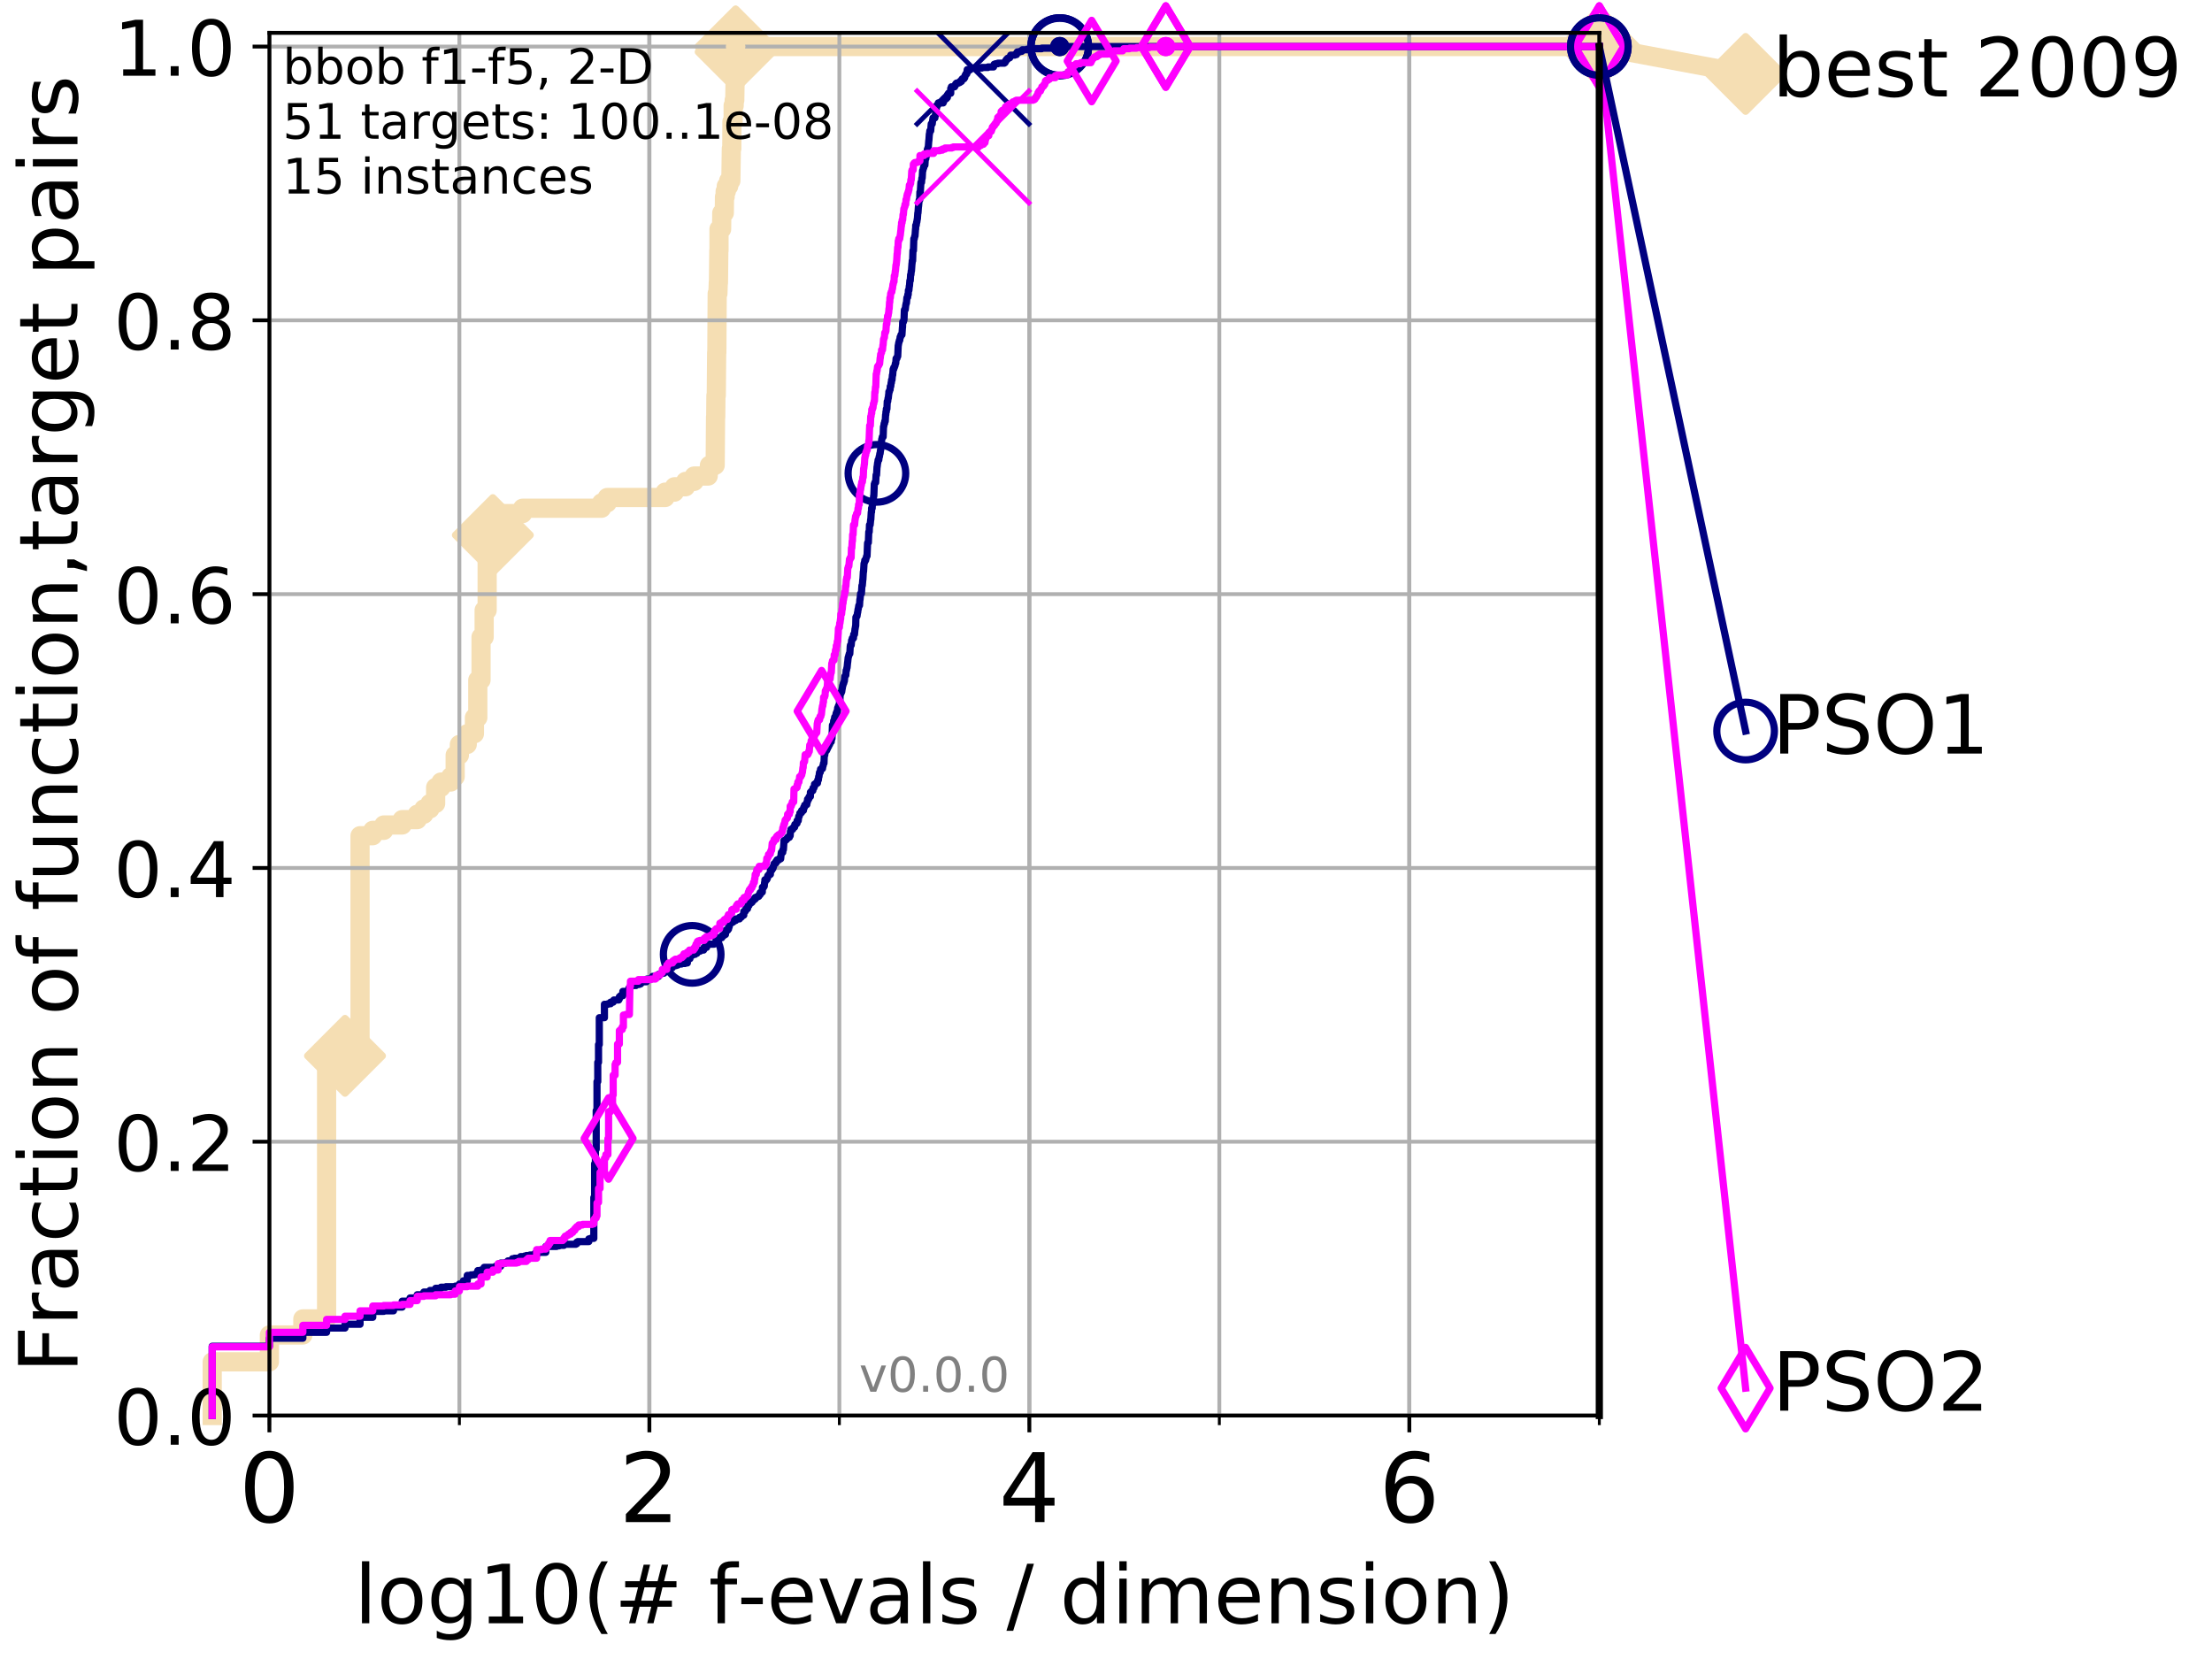 <?xml version="1.0" encoding="utf-8" standalone="no"?>
<!DOCTYPE svg PUBLIC "-//W3C//DTD SVG 1.1//EN"
  "http://www.w3.org/Graphics/SVG/1.1/DTD/svg11.dtd">
<!-- Created with matplotlib (http://matplotlib.org/) -->
<svg height="345.6pt" version="1.1" viewBox="0 0 460.8 345.6" width="460.8pt" xmlns="http://www.w3.org/2000/svg" xmlns:xlink="http://www.w3.org/1999/xlink">
 <defs>
  <style type="text/css">
*{stroke-linecap:butt;stroke-linejoin:round;}
  </style>
 </defs>
 <g id="figure_1">
  <g id="patch_1">
   <path d="M 0 345.6 
L 460.8 345.6 
L 460.8 0 
L 0 0 
z
" style="fill:#ffffff;"/>
  </g>
  <g id="axes_1">
   <g id="patch_2">
    <path d="M 56.12 294.88 
L 333.168 294.88 
L 333.168 6.845 
L 56.12 6.845 
z
" style="fill:#ffffff;"/>
   </g>
   <g id="line2d_1">
    <path d="M 44.206 294.88 
L 44.206 283.696 
L 56.12 283.696 
L 56.12 278.105 
L 63.089 278.105 
L 63.089 274.749 
L 68.034 274.749 
L 68.034 222.186 
L 71.87 222.186 
L 71.87 219.95 
L 75.004 219.95 
L 75.004 174.097 
L 77.653 174.097 
L 77.653 172.978 
L 79.949 172.978 
L 79.949 171.86 
L 83.784 171.86 
L 83.784 170.742 
L 86.918 170.742 
L 86.918 169.623 
L 88.294 169.623 
L 88.294 168.505 
L 89.568 168.505 
L 89.568 167.386 
L 90.753 167.386 
L 90.753 164.031 
L 91.863 164.031 
L 91.863 162.913 
L 93.887 162.913 
L 93.887 161.795 
L 94.817 161.795 
L 94.817 157.321 
L 95.698 157.321 
L 95.698 155.084 
L 97.337 155.084 
L 97.337 152.848 
L 98.832 152.848 
L 98.832 149.493 
L 99.534 149.493 
L 99.534 141.664 
L 100.208 141.664 
L 100.208 132.717 
L 100.857 132.717 
L 100.857 127.125 
L 101.482 127.125 
L 101.482 117.06 
L 102.085 117.06 
L 102.085 111.468 
L 102.668 111.468 
L 102.668 106.995 
L 108.856 106.995 
L 108.856 105.876 
L 125.31 105.876 
L 125.31 104.758 
L 126.496 104.758 
L 126.496 103.64 
L 138.553 103.64 
L 138.553 102.521 
L 140.499 102.521 
L 140.499 101.403 
L 142.81 101.403 
L 142.81 100.285 
L 144.598 100.285 
L 144.598 99.166 
L 147.531 99.166 
L 147.531 98.048 
L 147.782 98.048 
L 147.782 96.929 
L 148.985 96.929 
L 149.062 86.864 
L 149.1 86.864 
L 149.139 82.391 
L 149.215 82.391 
L 149.292 73.444 
L 149.33 73.444 
L 149.405 61.142 
L 149.556 61.142 
L 149.63 58.905 
L 149.668 58.905 
L 149.742 52.195 
L 149.779 52.195 
L 149.779 47.721 
L 150.325 47.721 
L 150.36 44.366 
L 150.888 44.366 
L 150.923 41.011 
L 151.061 41.011 
L 151.061 39.893 
L 151.299 39.893 
L 151.299 38.775 
L 151.799 38.775 
L 151.799 37.656 
L 152.253 37.656 
L 152.349 30.946 
L 152.444 30.946 
L 152.476 25.354 
L 152.727 25.354 
L 152.727 21.999 
L 152.944 21.999 
L 152.944 20.881 
L 153.066 20.881 
L 153.158 15.289 
L 153.188 15.289 
L 153.248 9.697 
L 333.168 9.697 
L 333.168 9.697 
" style="fill:none;stroke:#f5deb3;stroke-linecap:square;stroke-width:4;"/>
   </g>
   <g id="line2d_2">
    <defs>
     <path d="M -0 7.778 
L 7.778 0 
L 0 -7.778 
L -7.778 -0 
z
" id="mab76fa95e7" style="stroke:#f5deb3;stroke-linejoin:miter;stroke-width:1.5;"/>
    </defs>
    <g>
     <use style="fill:#f5deb3;stroke:#f5deb3;stroke-linejoin:miter;stroke-width:1.5;" x="71.87" xlink:href="#mab76fa95e7" y="219.95"/>
     <use style="fill:#f5deb3;stroke:#f5deb3;stroke-linejoin:miter;stroke-width:1.5;" x="102.668" xlink:href="#mab76fa95e7" y="111.468"/>
     <use style="fill:#f5deb3;stroke:#f5deb3;stroke-linejoin:miter;stroke-width:1.5;" x="153.248" xlink:href="#mab76fa95e7" y="10.815"/>
     <use style="fill:#f5deb3;stroke:#f5deb3;stroke-linejoin:miter;stroke-width:1.5;" x="153.248" xlink:href="#mab76fa95e7" y="9.697"/>
     <use style="fill:#f5deb3;stroke:#f5deb3;stroke-linejoin:miter;stroke-width:1.5;" x="153.248" xlink:href="#mab76fa95e7" y="9.697"/>
     <use style="fill:#f5deb3;stroke:#f5deb3;stroke-linejoin:miter;stroke-width:1.5;" x="333.168" xlink:href="#mab76fa95e7" y="9.697"/>
    </g>
   </g>
   <g id="line2d_3">
    <path style="fill:none;stroke:#f5deb3;stroke-linecap:square;stroke-width:4;"/>
    <g/>
   </g>
   <g id="line2d_4">
    <path d="M 333.168 9.697 
L 363.643 15.401 
" style="fill:none;stroke:#f5deb3;stroke-linecap:square;stroke-width:4;"/>
    <g>
     <use style="fill:#f5deb3;stroke:#f5deb3;stroke-linejoin:miter;stroke-width:1.5;" x="333.168" xlink:href="#mab76fa95e7" y="9.697"/>
     <use style="fill:#f5deb3;stroke:#f5deb3;stroke-linejoin:miter;stroke-width:1.5;" x="363.643" xlink:href="#mab76fa95e7" y="15.401"/>
    </g>
   </g>
   <g id="matplotlib.axis_1">
    <g id="xtick_1">
     <g id="line2d_5">
      <path clip-path="url(#p585cd15fa0)" d="M 56.12 294.88 
L 56.12 6.845 
" style="fill:none;stroke:#b0b0b0;stroke-linecap:square;stroke-width:0.8;"/>
     </g>
     <g id="line2d_6">
      <defs>
       <path d="M 0 0 
L 0 3.5 
" id="m49d0863371" style="stroke:#000000;stroke-width:0.8;"/>
      </defs>
      <g>
       <use style="stroke:#000000;stroke-width:0.8;" x="56.12" xlink:href="#m49d0863371" y="294.88"/>
      </g>
     </g>
     <g id="text_1">
      <!-- 0 -->
      <defs>
       <path d="M 31.781 66.406 
Q 24.172 66.406 20.328 58.906 
Q 16.5 51.422 16.5 36.375 
Q 16.5 21.391 20.328 13.891 
Q 24.172 6.391 31.781 6.391 
Q 39.453 6.391 43.281 13.891 
Q 47.125 21.391 47.125 36.375 
Q 47.125 51.422 43.281 58.906 
Q 39.453 66.406 31.781 66.406 
z
M 31.781 74.219 
Q 44.047 74.219 50.516 64.516 
Q 56.984 54.828 56.984 36.375 
Q 56.984 17.969 50.516 8.266 
Q 44.047 -1.422 31.781 -1.422 
Q 19.531 -1.422 13.062 8.266 
Q 6.594 17.969 6.594 36.375 
Q 6.594 54.828 13.062 64.516 
Q 19.531 74.219 31.781 74.219 
z
" id="DejaVuSans-30"/>
      </defs>
      <g transform="translate(49.758 317.077)scale(0.2 -0.2)">
       <use xlink:href="#DejaVuSans-30"/>
      </g>
     </g>
    </g>
    <g id="xtick_2">
     <g id="line2d_7">
      <path clip-path="url(#p585cd15fa0)" d="M 135.277 294.88 
L 135.277 6.845 
" style="fill:none;stroke:#b0b0b0;stroke-linecap:square;stroke-width:0.8;"/>
     </g>
     <g id="line2d_8">
      <g>
       <use style="stroke:#000000;stroke-width:0.8;" x="135.277" xlink:href="#m49d0863371" y="294.88"/>
      </g>
     </g>
     <g id="text_2">
      <!-- 2 -->
      <defs>
       <path d="M 19.188 8.297 
L 53.609 8.297 
L 53.609 0 
L 7.328 0 
L 7.328 8.297 
Q 12.938 14.109 22.625 23.891 
Q 32.328 33.688 34.812 36.531 
Q 39.547 41.844 41.422 45.531 
Q 43.312 49.219 43.312 52.781 
Q 43.312 58.594 39.234 62.25 
Q 35.156 65.922 28.609 65.922 
Q 23.969 65.922 18.812 64.312 
Q 13.672 62.703 7.812 59.422 
L 7.812 69.391 
Q 13.766 71.781 18.938 73 
Q 24.125 74.219 28.422 74.219 
Q 39.75 74.219 46.484 68.547 
Q 53.219 62.891 53.219 53.422 
Q 53.219 48.922 51.531 44.891 
Q 49.859 40.875 45.406 35.406 
Q 44.188 33.984 37.641 27.219 
Q 31.109 20.453 19.188 8.297 
z
" id="DejaVuSans-32"/>
      </defs>
      <g transform="translate(128.914 317.077)scale(0.2 -0.2)">
       <use xlink:href="#DejaVuSans-32"/>
      </g>
     </g>
    </g>
    <g id="xtick_3">
     <g id="line2d_9">
      <path clip-path="url(#p585cd15fa0)" d="M 214.433 294.88 
L 214.433 6.845 
" style="fill:none;stroke:#b0b0b0;stroke-linecap:square;stroke-width:0.8;"/>
     </g>
     <g id="line2d_10">
      <g>
       <use style="stroke:#000000;stroke-width:0.8;" x="214.433" xlink:href="#m49d0863371" y="294.88"/>
      </g>
     </g>
     <g id="text_3">
      <!-- 4 -->
      <defs>
       <path d="M 37.797 64.312 
L 12.891 25.391 
L 37.797 25.391 
z
M 35.203 72.906 
L 47.609 72.906 
L 47.609 25.391 
L 58.016 25.391 
L 58.016 17.188 
L 47.609 17.188 
L 47.609 0 
L 37.797 0 
L 37.797 17.188 
L 4.891 17.188 
L 4.891 26.703 
z
" id="DejaVuSans-34"/>
      </defs>
      <g transform="translate(208.071 317.077)scale(0.2 -0.2)">
       <use xlink:href="#DejaVuSans-34"/>
      </g>
     </g>
    </g>
    <g id="xtick_4">
     <g id="line2d_11">
      <path clip-path="url(#p585cd15fa0)" d="M 293.59 294.88 
L 293.59 6.845 
" style="fill:none;stroke:#b0b0b0;stroke-linecap:square;stroke-width:0.8;"/>
     </g>
     <g id="line2d_12">
      <g>
       <use style="stroke:#000000;stroke-width:0.8;" x="293.59" xlink:href="#m49d0863371" y="294.88"/>
      </g>
     </g>
     <g id="text_4">
      <!-- 6 -->
      <defs>
       <path d="M 33.016 40.375 
Q 26.375 40.375 22.484 35.828 
Q 18.609 31.297 18.609 23.391 
Q 18.609 15.531 22.484 10.953 
Q 26.375 6.391 33.016 6.391 
Q 39.656 6.391 43.531 10.953 
Q 47.406 15.531 47.406 23.391 
Q 47.406 31.297 43.531 35.828 
Q 39.656 40.375 33.016 40.375 
z
M 52.594 71.297 
L 52.594 62.312 
Q 48.875 64.062 45.094 64.984 
Q 41.312 65.922 37.594 65.922 
Q 27.828 65.922 22.672 59.328 
Q 17.531 52.734 16.797 39.406 
Q 19.672 43.656 24.016 45.922 
Q 28.375 48.188 33.594 48.188 
Q 44.578 48.188 50.953 41.516 
Q 57.328 34.859 57.328 23.391 
Q 57.328 12.156 50.688 5.359 
Q 44.047 -1.422 33.016 -1.422 
Q 20.359 -1.422 13.672 8.266 
Q 6.984 17.969 6.984 36.375 
Q 6.984 53.656 15.188 63.938 
Q 23.391 74.219 37.203 74.219 
Q 40.922 74.219 44.703 73.484 
Q 48.484 72.75 52.594 71.297 
z
" id="DejaVuSans-36"/>
      </defs>
      <g transform="translate(287.227 317.077)scale(0.2 -0.2)">
       <use xlink:href="#DejaVuSans-36"/>
      </g>
     </g>
    </g>
    <g id="xtick_5">
     <g id="line2d_13">
      <path clip-path="url(#p585cd15fa0)" d="M 56.12 294.88 
L 56.12 6.845 
" style="fill:none;stroke:#b0b0b0;stroke-linecap:square;stroke-width:0.8;"/>
     </g>
     <g id="line2d_14">
      <defs>
       <path d="M 0 0 
L 0 2 
" id="mc9d67d4a88" style="stroke:#000000;stroke-width:0.6;"/>
      </defs>
      <g>
       <use style="stroke:#000000;stroke-width:0.6;" x="56.12" xlink:href="#mc9d67d4a88" y="294.88"/>
      </g>
     </g>
    </g>
    <g id="xtick_6">
     <g id="line2d_15">
      <path clip-path="url(#p585cd15fa0)" d="M 95.698 294.88 
L 95.698 6.845 
" style="fill:none;stroke:#b0b0b0;stroke-linecap:square;stroke-width:0.8;"/>
     </g>
     <g id="line2d_16">
      <g>
       <use style="stroke:#000000;stroke-width:0.6;" x="95.698" xlink:href="#mc9d67d4a88" y="294.88"/>
      </g>
     </g>
    </g>
    <g id="xtick_7">
     <g id="line2d_17">
      <path clip-path="url(#p585cd15fa0)" d="M 135.277 294.88 
L 135.277 6.845 
" style="fill:none;stroke:#b0b0b0;stroke-linecap:square;stroke-width:0.8;"/>
     </g>
     <g id="line2d_18">
      <g>
       <use style="stroke:#000000;stroke-width:0.6;" x="135.277" xlink:href="#mc9d67d4a88" y="294.88"/>
      </g>
     </g>
    </g>
    <g id="xtick_8">
     <g id="line2d_19">
      <path clip-path="url(#p585cd15fa0)" d="M 174.855 294.88 
L 174.855 6.845 
" style="fill:none;stroke:#b0b0b0;stroke-linecap:square;stroke-width:0.8;"/>
     </g>
     <g id="line2d_20">
      <g>
       <use style="stroke:#000000;stroke-width:0.6;" x="174.855" xlink:href="#mc9d67d4a88" y="294.88"/>
      </g>
     </g>
    </g>
    <g id="xtick_9">
     <g id="line2d_21">
      <path clip-path="url(#p585cd15fa0)" d="M 214.433 294.88 
L 214.433 6.845 
" style="fill:none;stroke:#b0b0b0;stroke-linecap:square;stroke-width:0.8;"/>
     </g>
     <g id="line2d_22">
      <g>
       <use style="stroke:#000000;stroke-width:0.6;" x="214.433" xlink:href="#mc9d67d4a88" y="294.88"/>
      </g>
     </g>
    </g>
    <g id="xtick_10">
     <g id="line2d_23">
      <path clip-path="url(#p585cd15fa0)" d="M 254.011 294.88 
L 254.011 6.845 
" style="fill:none;stroke:#b0b0b0;stroke-linecap:square;stroke-width:0.8;"/>
     </g>
     <g id="line2d_24">
      <g>
       <use style="stroke:#000000;stroke-width:0.6;" x="254.011" xlink:href="#mc9d67d4a88" y="294.88"/>
      </g>
     </g>
    </g>
    <g id="xtick_11">
     <g id="line2d_25">
      <path clip-path="url(#p585cd15fa0)" d="M 293.59 294.88 
L 293.59 6.845 
" style="fill:none;stroke:#b0b0b0;stroke-linecap:square;stroke-width:0.8;"/>
     </g>
     <g id="line2d_26">
      <g>
       <use style="stroke:#000000;stroke-width:0.6;" x="293.59" xlink:href="#mc9d67d4a88" y="294.88"/>
      </g>
     </g>
    </g>
    <g id="xtick_12">
     <g id="line2d_27">
      <path clip-path="url(#p585cd15fa0)" d="M 333.168 294.88 
L 333.168 6.845 
" style="fill:none;stroke:#b0b0b0;stroke-linecap:square;stroke-width:0.8;"/>
     </g>
     <g id="line2d_28">
      <g>
       <use style="stroke:#000000;stroke-width:0.6;" x="333.168" xlink:href="#mc9d67d4a88" y="294.88"/>
      </g>
     </g>
    </g>
    <g id="text_5">
     <!-- log10(# f-evals / dimension) -->
     <defs>
      <path d="M 9.422 75.984 
L 18.406 75.984 
L 18.406 0 
L 9.422 0 
z
" id="DejaVuSans-6c"/>
      <path d="M 30.609 48.391 
Q 23.391 48.391 19.188 42.75 
Q 14.984 37.109 14.984 27.297 
Q 14.984 17.484 19.156 11.844 
Q 23.344 6.203 30.609 6.203 
Q 37.797 6.203 41.984 11.859 
Q 46.188 17.531 46.188 27.297 
Q 46.188 37.016 41.984 42.703 
Q 37.797 48.391 30.609 48.391 
z
M 30.609 56 
Q 42.328 56 49.016 48.375 
Q 55.719 40.766 55.719 27.297 
Q 55.719 13.875 49.016 6.219 
Q 42.328 -1.422 30.609 -1.422 
Q 18.844 -1.422 12.172 6.219 
Q 5.516 13.875 5.516 27.297 
Q 5.516 40.766 12.172 48.375 
Q 18.844 56 30.609 56 
z
" id="DejaVuSans-6f"/>
      <path d="M 45.406 27.984 
Q 45.406 37.75 41.375 43.109 
Q 37.359 48.484 30.078 48.484 
Q 22.859 48.484 18.828 43.109 
Q 14.797 37.75 14.797 27.984 
Q 14.797 18.266 18.828 12.891 
Q 22.859 7.516 30.078 7.516 
Q 37.359 7.516 41.375 12.891 
Q 45.406 18.266 45.406 27.984 
z
M 54.391 6.781 
Q 54.391 -7.172 48.188 -13.984 
Q 42 -20.797 29.203 -20.797 
Q 24.469 -20.797 20.266 -20.094 
Q 16.062 -19.391 12.109 -17.922 
L 12.109 -9.188 
Q 16.062 -11.328 19.922 -12.344 
Q 23.781 -13.375 27.781 -13.375 
Q 36.625 -13.375 41.016 -8.766 
Q 45.406 -4.156 45.406 5.172 
L 45.406 9.625 
Q 42.625 4.781 38.281 2.391 
Q 33.938 0 27.875 0 
Q 17.828 0 11.672 7.656 
Q 5.516 15.328 5.516 27.984 
Q 5.516 40.672 11.672 48.328 
Q 17.828 56 27.875 56 
Q 33.938 56 38.281 53.609 
Q 42.625 51.219 45.406 46.391 
L 45.406 54.688 
L 54.391 54.688 
z
" id="DejaVuSans-67"/>
      <path d="M 12.406 8.297 
L 28.516 8.297 
L 28.516 63.922 
L 10.984 60.406 
L 10.984 69.391 
L 28.422 72.906 
L 38.281 72.906 
L 38.281 8.297 
L 54.391 8.297 
L 54.391 0 
L 12.406 0 
z
" id="DejaVuSans-31"/>
      <path d="M 31 75.875 
Q 24.469 64.656 21.281 53.656 
Q 18.109 42.672 18.109 31.391 
Q 18.109 20.125 21.312 9.062 
Q 24.516 -2 31 -13.188 
L 23.188 -13.188 
Q 15.875 -1.703 12.234 9.375 
Q 8.594 20.453 8.594 31.391 
Q 8.594 42.281 12.203 53.312 
Q 15.828 64.359 23.188 75.875 
z
" id="DejaVuSans-28"/>
      <path d="M 51.125 44 
L 36.922 44 
L 32.812 27.688 
L 47.125 27.688 
z
M 43.797 71.781 
L 38.719 51.516 
L 52.984 51.516 
L 58.109 71.781 
L 65.922 71.781 
L 60.891 51.516 
L 76.125 51.516 
L 76.125 44 
L 58.984 44 
L 54.984 27.688 
L 70.516 27.688 
L 70.516 20.219 
L 53.078 20.219 
L 48 0 
L 40.188 0 
L 45.219 20.219 
L 30.906 20.219 
L 25.875 0 
L 18.016 0 
L 23.094 20.219 
L 7.719 20.219 
L 7.719 27.688 
L 24.906 27.688 
L 29 44 
L 13.281 44 
L 13.281 51.516 
L 30.906 51.516 
L 35.891 71.781 
z
" id="DejaVuSans-23"/>
      <path id="DejaVuSans-20"/>
      <path d="M 37.109 75.984 
L 37.109 68.5 
L 28.516 68.5 
Q 23.688 68.5 21.797 66.547 
Q 19.922 64.594 19.922 59.516 
L 19.922 54.688 
L 34.719 54.688 
L 34.719 47.703 
L 19.922 47.703 
L 19.922 0 
L 10.891 0 
L 10.891 47.703 
L 2.297 47.703 
L 2.297 54.688 
L 10.891 54.688 
L 10.891 58.5 
Q 10.891 67.625 15.141 71.797 
Q 19.391 75.984 28.609 75.984 
z
" id="DejaVuSans-66"/>
      <path d="M 4.891 31.391 
L 31.203 31.391 
L 31.203 23.391 
L 4.891 23.391 
z
" id="DejaVuSans-2d"/>
      <path d="M 56.203 29.594 
L 56.203 25.203 
L 14.891 25.203 
Q 15.484 15.922 20.484 11.062 
Q 25.484 6.203 34.422 6.203 
Q 39.594 6.203 44.453 7.469 
Q 49.312 8.734 54.109 11.281 
L 54.109 2.781 
Q 49.266 0.734 44.188 -0.344 
Q 39.109 -1.422 33.891 -1.422 
Q 20.797 -1.422 13.156 6.188 
Q 5.516 13.812 5.516 26.812 
Q 5.516 40.234 12.766 48.109 
Q 20.016 56 32.328 56 
Q 43.359 56 49.781 48.891 
Q 56.203 41.797 56.203 29.594 
z
M 47.219 32.234 
Q 47.125 39.594 43.094 43.984 
Q 39.062 48.391 32.422 48.391 
Q 24.906 48.391 20.391 44.141 
Q 15.875 39.891 15.188 32.172 
z
" id="DejaVuSans-65"/>
      <path d="M 2.984 54.688 
L 12.5 54.688 
L 29.594 8.797 
L 46.688 54.688 
L 56.203 54.688 
L 35.688 0 
L 23.484 0 
z
" id="DejaVuSans-76"/>
      <path d="M 34.281 27.484 
Q 23.391 27.484 19.188 25 
Q 14.984 22.516 14.984 16.5 
Q 14.984 11.719 18.141 8.906 
Q 21.297 6.109 26.703 6.109 
Q 34.188 6.109 38.703 11.406 
Q 43.219 16.703 43.219 25.484 
L 43.219 27.484 
z
M 52.203 31.203 
L 52.203 0 
L 43.219 0 
L 43.219 8.297 
Q 40.141 3.328 35.547 0.953 
Q 30.953 -1.422 24.312 -1.422 
Q 15.922 -1.422 10.953 3.297 
Q 6 8.016 6 15.922 
Q 6 25.141 12.172 29.828 
Q 18.359 34.516 30.609 34.516 
L 43.219 34.516 
L 43.219 35.406 
Q 43.219 41.609 39.141 45 
Q 35.062 48.391 27.688 48.391 
Q 23 48.391 18.547 47.266 
Q 14.109 46.141 10.016 43.891 
L 10.016 52.203 
Q 14.938 54.109 19.578 55.047 
Q 24.219 56 28.609 56 
Q 40.484 56 46.344 49.844 
Q 52.203 43.703 52.203 31.203 
z
" id="DejaVuSans-61"/>
      <path d="M 44.281 53.078 
L 44.281 44.578 
Q 40.484 46.531 36.375 47.5 
Q 32.281 48.484 27.875 48.484 
Q 21.188 48.484 17.844 46.438 
Q 14.5 44.391 14.5 40.281 
Q 14.5 37.156 16.891 35.375 
Q 19.281 33.594 26.516 31.984 
L 29.594 31.297 
Q 39.156 29.25 43.188 25.516 
Q 47.219 21.781 47.219 15.094 
Q 47.219 7.469 41.188 3.016 
Q 35.156 -1.422 24.609 -1.422 
Q 20.219 -1.422 15.453 -0.562 
Q 10.688 0.297 5.422 2 
L 5.422 11.281 
Q 10.406 8.688 15.234 7.391 
Q 20.062 6.109 24.812 6.109 
Q 31.156 6.109 34.562 8.281 
Q 37.984 10.453 37.984 14.406 
Q 37.984 18.062 35.516 20.016 
Q 33.062 21.969 24.703 23.781 
L 21.578 24.516 
Q 13.234 26.266 9.516 29.906 
Q 5.812 33.547 5.812 39.891 
Q 5.812 47.609 11.281 51.797 
Q 16.75 56 26.812 56 
Q 31.781 56 36.172 55.266 
Q 40.578 54.547 44.281 53.078 
z
" id="DejaVuSans-73"/>
      <path d="M 25.391 72.906 
L 33.688 72.906 
L 8.297 -9.281 
L 0 -9.281 
z
" id="DejaVuSans-2f"/>
      <path d="M 45.406 46.391 
L 45.406 75.984 
L 54.391 75.984 
L 54.391 0 
L 45.406 0 
L 45.406 8.203 
Q 42.578 3.328 38.25 0.953 
Q 33.938 -1.422 27.875 -1.422 
Q 17.969 -1.422 11.734 6.484 
Q 5.516 14.406 5.516 27.297 
Q 5.516 40.188 11.734 48.094 
Q 17.969 56 27.875 56 
Q 33.938 56 38.25 53.625 
Q 42.578 51.266 45.406 46.391 
z
M 14.797 27.297 
Q 14.797 17.391 18.875 11.75 
Q 22.953 6.109 30.078 6.109 
Q 37.203 6.109 41.297 11.75 
Q 45.406 17.391 45.406 27.297 
Q 45.406 37.203 41.297 42.844 
Q 37.203 48.484 30.078 48.484 
Q 22.953 48.484 18.875 42.844 
Q 14.797 37.203 14.797 27.297 
z
" id="DejaVuSans-64"/>
      <path d="M 9.422 54.688 
L 18.406 54.688 
L 18.406 0 
L 9.422 0 
z
M 9.422 75.984 
L 18.406 75.984 
L 18.406 64.594 
L 9.422 64.594 
z
" id="DejaVuSans-69"/>
      <path d="M 52 44.188 
Q 55.375 50.25 60.062 53.125 
Q 64.75 56 71.094 56 
Q 79.641 56 84.281 50.016 
Q 88.922 44.047 88.922 33.016 
L 88.922 0 
L 79.891 0 
L 79.891 32.719 
Q 79.891 40.578 77.094 44.375 
Q 74.312 48.188 68.609 48.188 
Q 61.625 48.188 57.562 43.547 
Q 53.516 38.922 53.516 30.906 
L 53.516 0 
L 44.484 0 
L 44.484 32.719 
Q 44.484 40.625 41.703 44.406 
Q 38.922 48.188 33.109 48.188 
Q 26.219 48.188 22.156 43.531 
Q 18.109 38.875 18.109 30.906 
L 18.109 0 
L 9.078 0 
L 9.078 54.688 
L 18.109 54.688 
L 18.109 46.188 
Q 21.188 51.219 25.484 53.609 
Q 29.781 56 35.688 56 
Q 41.656 56 45.828 52.969 
Q 50 49.953 52 44.188 
z
" id="DejaVuSans-6d"/>
      <path d="M 54.891 33.016 
L 54.891 0 
L 45.906 0 
L 45.906 32.719 
Q 45.906 40.484 42.875 44.328 
Q 39.844 48.188 33.797 48.188 
Q 26.516 48.188 22.312 43.547 
Q 18.109 38.922 18.109 30.906 
L 18.109 0 
L 9.078 0 
L 9.078 54.688 
L 18.109 54.688 
L 18.109 46.188 
Q 21.344 51.125 25.703 53.562 
Q 30.078 56 35.797 56 
Q 45.219 56 50.047 50.172 
Q 54.891 44.344 54.891 33.016 
z
" id="DejaVuSans-6e"/>
      <path d="M 8.016 75.875 
L 15.828 75.875 
Q 23.141 64.359 26.781 53.312 
Q 30.422 42.281 30.422 31.391 
Q 30.422 20.453 26.781 9.375 
Q 23.141 -1.703 15.828 -13.188 
L 8.016 -13.188 
Q 14.5 -2 17.703 9.062 
Q 20.906 20.125 20.906 31.391 
Q 20.906 42.672 17.703 53.656 
Q 14.5 64.656 8.016 75.875 
z
" id="DejaVuSans-29"/>
     </defs>
     <g transform="translate(73.803 338.154)scale(0.17 -0.17)">
      <use xlink:href="#DejaVuSans-6c"/>
      <use x="27.783" xlink:href="#DejaVuSans-6f"/>
      <use x="88.965" xlink:href="#DejaVuSans-67"/>
      <use x="152.441" xlink:href="#DejaVuSans-31"/>
      <use x="216.064" xlink:href="#DejaVuSans-30"/>
      <use x="279.688" xlink:href="#DejaVuSans-28"/>
      <use x="318.701" xlink:href="#DejaVuSans-23"/>
      <use x="402.49" xlink:href="#DejaVuSans-20"/>
      <use x="434.277" xlink:href="#DejaVuSans-66"/>
      <use x="469.404" xlink:href="#DejaVuSans-2d"/>
      <use x="505.488" xlink:href="#DejaVuSans-65"/>
      <use x="567.012" xlink:href="#DejaVuSans-76"/>
      <use x="626.191" xlink:href="#DejaVuSans-61"/>
      <use x="687.471" xlink:href="#DejaVuSans-6c"/>
      <use x="715.254" xlink:href="#DejaVuSans-73"/>
      <use x="767.354" xlink:href="#DejaVuSans-20"/>
      <use x="799.141" xlink:href="#DejaVuSans-2f"/>
      <use x="832.832" xlink:href="#DejaVuSans-20"/>
      <use x="864.619" xlink:href="#DejaVuSans-64"/>
      <use x="928.096" xlink:href="#DejaVuSans-69"/>
      <use x="955.879" xlink:href="#DejaVuSans-6d"/>
      <use x="1053.291" xlink:href="#DejaVuSans-65"/>
      <use x="1114.814" xlink:href="#DejaVuSans-6e"/>
      <use x="1178.193" xlink:href="#DejaVuSans-73"/>
      <use x="1230.293" xlink:href="#DejaVuSans-69"/>
      <use x="1258.076" xlink:href="#DejaVuSans-6f"/>
      <use x="1319.258" xlink:href="#DejaVuSans-6e"/>
      <use x="1382.637" xlink:href="#DejaVuSans-29"/>
     </g>
    </g>
   </g>
   <g id="matplotlib.axis_2">
    <g id="ytick_1">
     <g id="line2d_29">
      <path clip-path="url(#p585cd15fa0)" d="M 56.12 294.88 
L 333.168 294.88 
" style="fill:none;stroke:#b0b0b0;stroke-linecap:square;stroke-width:0.8;"/>
     </g>
     <g id="line2d_30">
      <defs>
       <path d="M 0 0 
L -3.5 0 
" id="maa7088ff83" style="stroke:#000000;stroke-width:0.8;"/>
      </defs>
      <g>
       <use style="stroke:#000000;stroke-width:0.8;" x="56.12" xlink:href="#maa7088ff83" y="294.88"/>
      </g>
     </g>
     <g id="text_6">
      <!-- 0.0 -->
      <defs>
       <path d="M 10.688 12.406 
L 21 12.406 
L 21 0 
L 10.688 0 
z
" id="DejaVuSans-2e"/>
      </defs>
      <g transform="translate(23.675 300.959)scale(0.16 -0.16)">
       <use xlink:href="#DejaVuSans-30"/>
       <use x="63.623" xlink:href="#DejaVuSans-2e"/>
       <use x="95.41" xlink:href="#DejaVuSans-30"/>
      </g>
     </g>
    </g>
    <g id="ytick_2">
     <g id="line2d_31">
      <path clip-path="url(#p585cd15fa0)" d="M 56.12 237.843 
L 333.168 237.843 
" style="fill:none;stroke:#b0b0b0;stroke-linecap:square;stroke-width:0.8;"/>
     </g>
     <g id="line2d_32">
      <g>
       <use style="stroke:#000000;stroke-width:0.8;" x="56.12" xlink:href="#maa7088ff83" y="237.843"/>
      </g>
     </g>
     <g id="text_7">
      <!-- 0.2 -->
      <g transform="translate(23.675 243.922)scale(0.16 -0.16)">
       <use xlink:href="#DejaVuSans-30"/>
       <use x="63.623" xlink:href="#DejaVuSans-2e"/>
       <use x="95.41" xlink:href="#DejaVuSans-32"/>
      </g>
     </g>
    </g>
    <g id="ytick_3">
     <g id="line2d_33">
      <path clip-path="url(#p585cd15fa0)" d="M 56.12 180.807 
L 333.168 180.807 
" style="fill:none;stroke:#b0b0b0;stroke-linecap:square;stroke-width:0.8;"/>
     </g>
     <g id="line2d_34">
      <g>
       <use style="stroke:#000000;stroke-width:0.8;" x="56.12" xlink:href="#maa7088ff83" y="180.807"/>
      </g>
     </g>
     <g id="text_8">
      <!-- 0.4 -->
      <g transform="translate(23.675 186.886)scale(0.16 -0.16)">
       <use xlink:href="#DejaVuSans-30"/>
       <use x="63.623" xlink:href="#DejaVuSans-2e"/>
       <use x="95.41" xlink:href="#DejaVuSans-34"/>
      </g>
     </g>
    </g>
    <g id="ytick_4">
     <g id="line2d_35">
      <path clip-path="url(#p585cd15fa0)" d="M 56.12 123.77 
L 333.168 123.77 
" style="fill:none;stroke:#b0b0b0;stroke-linecap:square;stroke-width:0.8;"/>
     </g>
     <g id="line2d_36">
      <g>
       <use style="stroke:#000000;stroke-width:0.8;" x="56.12" xlink:href="#maa7088ff83" y="123.77"/>
      </g>
     </g>
     <g id="text_9">
      <!-- 0.6 -->
      <g transform="translate(23.675 129.849)scale(0.16 -0.16)">
       <use xlink:href="#DejaVuSans-30"/>
       <use x="63.623" xlink:href="#DejaVuSans-2e"/>
       <use x="95.41" xlink:href="#DejaVuSans-36"/>
      </g>
     </g>
    </g>
    <g id="ytick_5">
     <g id="line2d_37">
      <path clip-path="url(#p585cd15fa0)" d="M 56.12 66.734 
L 333.168 66.734 
" style="fill:none;stroke:#b0b0b0;stroke-linecap:square;stroke-width:0.8;"/>
     </g>
     <g id="line2d_38">
      <g>
       <use style="stroke:#000000;stroke-width:0.8;" x="56.12" xlink:href="#maa7088ff83" y="66.734"/>
      </g>
     </g>
     <g id="text_10">
      <!-- 0.8 -->
      <defs>
       <path d="M 31.781 34.625 
Q 24.75 34.625 20.719 30.859 
Q 16.703 27.094 16.703 20.516 
Q 16.703 13.922 20.719 10.156 
Q 24.75 6.391 31.781 6.391 
Q 38.812 6.391 42.859 10.172 
Q 46.922 13.969 46.922 20.516 
Q 46.922 27.094 42.891 30.859 
Q 38.875 34.625 31.781 34.625 
z
M 21.922 38.812 
Q 15.578 40.375 12.031 44.719 
Q 8.5 49.078 8.5 55.328 
Q 8.5 64.062 14.719 69.141 
Q 20.953 74.219 31.781 74.219 
Q 42.672 74.219 48.875 69.141 
Q 55.078 64.062 55.078 55.328 
Q 55.078 49.078 51.531 44.719 
Q 48 40.375 41.703 38.812 
Q 48.828 37.156 52.797 32.312 
Q 56.781 27.484 56.781 20.516 
Q 56.781 9.906 50.312 4.234 
Q 43.844 -1.422 31.781 -1.422 
Q 19.734 -1.422 13.25 4.234 
Q 6.781 9.906 6.781 20.516 
Q 6.781 27.484 10.781 32.312 
Q 14.797 37.156 21.922 38.812 
z
M 18.312 54.391 
Q 18.312 48.734 21.844 45.562 
Q 25.391 42.391 31.781 42.391 
Q 38.141 42.391 41.719 45.562 
Q 45.312 48.734 45.312 54.391 
Q 45.312 60.062 41.719 63.234 
Q 38.141 66.406 31.781 66.406 
Q 25.391 66.406 21.844 63.234 
Q 18.312 60.062 18.312 54.391 
z
" id="DejaVuSans-38"/>
      </defs>
      <g transform="translate(23.675 72.812)scale(0.16 -0.16)">
       <use xlink:href="#DejaVuSans-30"/>
       <use x="63.623" xlink:href="#DejaVuSans-2e"/>
       <use x="95.41" xlink:href="#DejaVuSans-38"/>
      </g>
     </g>
    </g>
    <g id="ytick_6">
     <g id="line2d_39">
      <path clip-path="url(#p585cd15fa0)" d="M 56.12 9.697 
L 333.168 9.697 
" style="fill:none;stroke:#b0b0b0;stroke-linecap:square;stroke-width:0.8;"/>
     </g>
     <g id="line2d_40">
      <g>
       <use style="stroke:#000000;stroke-width:0.8;" x="56.12" xlink:href="#maa7088ff83" y="9.697"/>
      </g>
     </g>
     <g id="text_11">
      <!-- 1.0 -->
      <g transform="translate(23.675 15.776)scale(0.16 -0.16)">
       <use xlink:href="#DejaVuSans-31"/>
       <use x="63.623" xlink:href="#DejaVuSans-2e"/>
       <use x="95.41" xlink:href="#DejaVuSans-30"/>
      </g>
     </g>
    </g>
    <g id="text_12">
     <!-- Fraction of function,target pairs -->
     <defs>
      <path d="M 9.812 72.906 
L 51.703 72.906 
L 51.703 64.594 
L 19.672 64.594 
L 19.672 43.109 
L 48.578 43.109 
L 48.578 34.812 
L 19.672 34.812 
L 19.672 0 
L 9.812 0 
z
" id="DejaVuSans-46"/>
      <path d="M 41.109 46.297 
Q 39.594 47.172 37.812 47.578 
Q 36.031 48 33.891 48 
Q 26.266 48 22.188 43.047 
Q 18.109 38.094 18.109 28.812 
L 18.109 0 
L 9.078 0 
L 9.078 54.688 
L 18.109 54.688 
L 18.109 46.188 
Q 20.953 51.172 25.484 53.578 
Q 30.031 56 36.531 56 
Q 37.453 56 38.578 55.875 
Q 39.703 55.766 41.062 55.516 
z
" id="DejaVuSans-72"/>
      <path d="M 48.781 52.594 
L 48.781 44.188 
Q 44.969 46.297 41.141 47.344 
Q 37.312 48.391 33.406 48.391 
Q 24.656 48.391 19.812 42.844 
Q 14.984 37.312 14.984 27.297 
Q 14.984 17.281 19.812 11.734 
Q 24.656 6.203 33.406 6.203 
Q 37.312 6.203 41.141 7.25 
Q 44.969 8.297 48.781 10.406 
L 48.781 2.094 
Q 45.016 0.344 40.984 -0.531 
Q 36.969 -1.422 32.422 -1.422 
Q 20.062 -1.422 12.781 6.344 
Q 5.516 14.109 5.516 27.297 
Q 5.516 40.672 12.859 48.328 
Q 20.219 56 33.016 56 
Q 37.156 56 41.109 55.141 
Q 45.062 54.297 48.781 52.594 
z
" id="DejaVuSans-63"/>
      <path d="M 18.312 70.219 
L 18.312 54.688 
L 36.812 54.688 
L 36.812 47.703 
L 18.312 47.703 
L 18.312 18.016 
Q 18.312 11.328 20.141 9.422 
Q 21.969 7.516 27.594 7.516 
L 36.812 7.516 
L 36.812 0 
L 27.594 0 
Q 17.188 0 13.234 3.875 
Q 9.281 7.766 9.281 18.016 
L 9.281 47.703 
L 2.688 47.703 
L 2.688 54.688 
L 9.281 54.688 
L 9.281 70.219 
z
" id="DejaVuSans-74"/>
      <path d="M 8.5 21.578 
L 8.5 54.688 
L 17.484 54.688 
L 17.484 21.922 
Q 17.484 14.156 20.5 10.266 
Q 23.531 6.391 29.594 6.391 
Q 36.859 6.391 41.078 11.031 
Q 45.312 15.672 45.312 23.688 
L 45.312 54.688 
L 54.297 54.688 
L 54.297 0 
L 45.312 0 
L 45.312 8.406 
Q 42.047 3.422 37.719 1 
Q 33.406 -1.422 27.688 -1.422 
Q 18.266 -1.422 13.375 4.438 
Q 8.5 10.297 8.5 21.578 
z
M 31.109 56 
z
" id="DejaVuSans-75"/>
      <path d="M 11.719 12.406 
L 22.016 12.406 
L 22.016 4 
L 14.016 -11.625 
L 7.719 -11.625 
L 11.719 4 
z
" id="DejaVuSans-2c"/>
      <path d="M 18.109 8.203 
L 18.109 -20.797 
L 9.078 -20.797 
L 9.078 54.688 
L 18.109 54.688 
L 18.109 46.391 
Q 20.953 51.266 25.266 53.625 
Q 29.594 56 35.594 56 
Q 45.562 56 51.781 48.094 
Q 58.016 40.188 58.016 27.297 
Q 58.016 14.406 51.781 6.484 
Q 45.562 -1.422 35.594 -1.422 
Q 29.594 -1.422 25.266 0.953 
Q 20.953 3.328 18.109 8.203 
z
M 48.688 27.297 
Q 48.688 37.203 44.609 42.844 
Q 40.531 48.484 33.406 48.484 
Q 26.266 48.484 22.188 42.844 
Q 18.109 37.203 18.109 27.297 
Q 18.109 17.391 22.188 11.75 
Q 26.266 6.109 33.406 6.109 
Q 40.531 6.109 44.609 11.75 
Q 48.688 17.391 48.688 27.297 
z
" id="DejaVuSans-70"/>
     </defs>
     <g transform="translate(16.14 286.002)rotate(-90)scale(0.17 -0.17)">
      <use xlink:href="#DejaVuSans-46"/>
      <use x="57.41" xlink:href="#DejaVuSans-72"/>
      <use x="98.523" xlink:href="#DejaVuSans-61"/>
      <use x="159.803" xlink:href="#DejaVuSans-63"/>
      <use x="214.783" xlink:href="#DejaVuSans-74"/>
      <use x="253.992" xlink:href="#DejaVuSans-69"/>
      <use x="281.775" xlink:href="#DejaVuSans-6f"/>
      <use x="342.957" xlink:href="#DejaVuSans-6e"/>
      <use x="406.336" xlink:href="#DejaVuSans-20"/>
      <use x="438.123" xlink:href="#DejaVuSans-6f"/>
      <use x="499.305" xlink:href="#DejaVuSans-66"/>
      <use x="534.51" xlink:href="#DejaVuSans-20"/>
      <use x="566.297" xlink:href="#DejaVuSans-66"/>
      <use x="601.502" xlink:href="#DejaVuSans-75"/>
      <use x="664.881" xlink:href="#DejaVuSans-6e"/>
      <use x="728.26" xlink:href="#DejaVuSans-63"/>
      <use x="783.24" xlink:href="#DejaVuSans-74"/>
      <use x="822.449" xlink:href="#DejaVuSans-69"/>
      <use x="850.232" xlink:href="#DejaVuSans-6f"/>
      <use x="911.414" xlink:href="#DejaVuSans-6e"/>
      <use x="974.793" xlink:href="#DejaVuSans-2c"/>
      <use x="1006.58" xlink:href="#DejaVuSans-74"/>
      <use x="1045.789" xlink:href="#DejaVuSans-61"/>
      <use x="1107.068" xlink:href="#DejaVuSans-72"/>
      <use x="1148.166" xlink:href="#DejaVuSans-67"/>
      <use x="1211.643" xlink:href="#DejaVuSans-65"/>
      <use x="1273.166" xlink:href="#DejaVuSans-74"/>
      <use x="1312.375" xlink:href="#DejaVuSans-20"/>
      <use x="1344.162" xlink:href="#DejaVuSans-70"/>
      <use x="1407.639" xlink:href="#DejaVuSans-61"/>
      <use x="1468.918" xlink:href="#DejaVuSans-69"/>
      <use x="1496.701" xlink:href="#DejaVuSans-72"/>
      <use x="1537.814" xlink:href="#DejaVuSans-73"/>
     </g>
    </g>
   </g>
   <g id="line2d_41">
    <defs>
     <path d="M 0 1.5 
C 0.398 1.5 0.779 1.342 1.061 1.061 
C 1.342 0.779 1.5 0.398 1.5 0 
C 1.5 -0.398 1.342 -0.779 1.061 -1.061 
C 0.779 -1.342 0.398 -1.5 0 -1.5 
C -0.398 -1.5 -0.779 -1.342 -1.061 -1.061 
C -1.342 -0.779 -1.5 -0.398 -1.5 0 
C -1.5 0.398 -1.342 0.779 -1.061 1.061 
C -0.779 1.342 -0.398 1.5 0 1.5 
z
" id="mcbf7e8948c" style="stroke:#f5deb3;"/>
    </defs>
    <g>
     <use style="fill:#f5deb3;stroke:#f5deb3;" x="153.248" xlink:href="#mcbf7e8948c" y="9.697"/>
     <use style="fill:#f5deb3;stroke:#f5deb3;" x="153.248" xlink:href="#mcbf7e8948c" y="9.697"/>
    </g>
   </g>
   <g id="line2d_42">
    <defs>
     <path d="M 0 1.5 
C 0.398 1.5 0.779 1.342 1.061 1.061 
C 1.342 0.779 1.5 0.398 1.5 0 
C 1.5 -0.398 1.342 -0.779 1.061 -1.061 
C 0.779 -1.342 0.398 -1.5 0 -1.5 
C -0.398 -1.5 -0.779 -1.342 -1.061 -1.061 
C -1.342 -0.779 -1.5 -0.398 -1.5 0 
C -1.5 0.398 -1.342 0.779 -1.061 1.061 
C -0.779 1.342 -0.398 1.5 0 1.5 
z
" id="mfeeb8c2819" style="stroke:#000080;"/>
    </defs>
    <g>
     <use style="fill:#000080;stroke:#000080;" x="220.766" xlink:href="#mfeeb8c2819" y="9.697"/>
     <use style="fill:#000080;stroke:#000080;" x="220.766" xlink:href="#mfeeb8c2819" y="9.697"/>
    </g>
   </g>
   <g id="line2d_43">
    <path d="M 44.206 294.88 
L 44.206 280.453 
L 56.12 280.453 
L 56.12 278.776 
L 63.089 278.776 
L 63.089 277.545 
L 68.034 277.545 
L 68.034 276.651 
L 71.87 276.651 
L 71.87 275.868 
L 75.004 275.868 
L 75.004 274.414 
L 77.653 274.414 
L 77.653 273.184 
L 79.949 273.184 
L 79.949 273.072 
L 81.973 273.072 
L 81.973 272.289 
L 83.784 272.289 
L 83.784 271.059 
L 85.422 271.059 
L 85.422 270.388 
L 86.918 270.388 
L 86.918 269.717 
L 88.294 269.717 
L 88.294 269.158 
L 89.568 269.158 
L 89.568 268.822 
L 90.753 268.822 
L 90.753 268.375 
L 91.863 268.375 
L 91.863 268.151 
L 92.905 268.151 
L 92.905 268.039 
L 94.817 268.039 
L 94.817 267.927 
L 95.698 267.927 
L 95.698 267.48 
L 96.537 267.48 
L 96.537 266.809 
L 97.337 266.809 
L 97.337 265.691 
L 98.101 265.691 
L 98.101 265.579 
L 98.832 265.579 
L 98.832 265.467 
L 99.534 265.467 
L 99.534 264.684 
L 100.208 264.684 
L 100.208 264.572 
L 100.857 264.572 
L 100.857 264.013 
L 103.231 264.013 
L 103.231 263.789 
L 104.306 263.789 
L 104.306 263.118 
L 105.317 263.118 
L 105.317 263.007 
L 105.802 263.007 
L 105.802 262.671 
L 106.731 262.671 
L 106.731 262.224 
L 107.177 262.224 
L 107.177 262.112 
L 108.451 262.112 
L 108.451 261.776 
L 109.251 261.776 
L 109.251 261.665 
L 109.637 261.665 
L 109.637 261.553 
L 110.385 261.553 
L 110.385 261.441 
L 111.448 261.441 
L 111.448 261.105 
L 112.122 261.105 
L 112.122 260.882 
L 113.7 260.882 
L 113.7 259.652 
L 115.958 259.652 
L 115.958 259.54 
L 116.479 259.54 
L 116.479 259.428 
L 117.475 259.428 
L 117.475 259.204 
L 119.951 259.204 
L 119.951 259.092 
L 120.16 259.092 
L 120.16 258.757 
L 120.365 258.757 
L 120.365 258.645 
L 122.661 258.645 
L 122.661 258.086 
L 123.015 258.086 
L 123.015 257.974 
L 123.703 257.974 
L 123.703 249.474 
L 123.87 249.474 
L 123.87 242.429 
L 124.036 242.429 
L 124.036 239.409 
L 124.201 239.409 
L 124.201 231.357 
L 124.364 231.357 
L 124.364 225.318 
L 124.525 225.318 
L 124.525 221.292 
L 124.685 221.292 
L 124.685 217.601 
L 124.844 217.601 
L 124.844 212.009 
L 125.913 212.009 
L 125.913 209.213 
L 126.639 209.213 
L 126.639 209.101 
L 127.198 209.101 
L 127.198 208.766 
L 127.739 208.766 
L 127.739 208.542 
L 127.872 208.542 
L 127.872 208.319 
L 128.898 208.319 
L 128.898 208.095 
L 129.023 208.095 
L 129.023 207.648 
L 129.146 207.648 
L 129.146 207.536 
L 129.268 207.536 
L 129.268 207.424 
L 129.749 207.424 
L 129.749 206.529 
L 131.006 206.529 
L 131.006 205.858 
L 131.225 205.858 
L 131.333 205.411 
L 131.655 205.411 
L 131.655 205.299 
L 132.483 205.299 
L 132.483 205.075 
L 133.177 205.075 
L 133.177 204.963 
L 133.466 204.963 
L 133.466 204.628 
L 133.843 204.628 
L 133.843 204.516 
L 134.664 204.516 
L 134.753 203.957 
L 135.617 203.957 
L 135.617 203.845 
L 135.868 203.845 
L 135.951 203.398 
L 137.225 203.398 
L 137.225 202.95 
L 137.529 202.95 
L 137.529 202.839 
L 137.828 202.839 
L 137.828 202.727 
L 138.339 202.727 
L 138.339 202.391 
L 138.974 202.391 
L 138.974 202.056 
L 139.52 202.056 
L 139.52 201.72 
L 139.852 201.72 
L 139.852 201.608 
L 140.049 201.608 
L 140.049 201.161 
L 140.813 201.161 
L 140.813 201.049 
L 141.182 201.049 
L 141.182 200.826 
L 141.957 200.826 
L 141.957 200.714 
L 142.698 200.714 
L 142.698 200.602 
L 143.193 200.602 
L 143.193 199.707 
L 143.727 199.707 
L 143.727 199.036 
L 144.194 199.036 
L 144.194 198.812 
L 144.797 198.812 
L 144.797 198.589 
L 145.188 198.589 
L 145.188 198.253 
L 145.332 198.253 
L 145.332 198.141 
L 145.851 198.141 
L 145.851 197.918 
L 146.578 197.918 
L 146.667 197.359 
L 147.191 197.359 
L 147.191 196.911 
L 147.489 196.911 
L 147.489 196.799 
L 147.615 196.799 
L 147.615 196.688 
L 148.751 196.688 
L 148.751 196.576 
L 149.062 196.576 
L 149.062 196.24 
L 149.292 196.24 
L 149.367 195.905 
L 149.668 195.905 
L 149.742 195.457 
L 149.853 195.457 
L 149.853 195.346 
L 150.36 195.346 
L 150.432 194.898 
L 150.784 194.898 
L 150.784 194.675 
L 151.129 194.675 
L 151.197 193.78 
L 151.601 193.78 
L 151.667 193.556 
L 151.766 193.556 
L 151.766 193.109 
L 151.898 193.109 
L 151.995 192.438 
L 152.189 192.438 
L 152.253 192.102 
L 152.696 192.102 
L 152.696 191.99 
L 152.82 191.99 
L 152.82 191.767 
L 153.248 191.767 
L 153.248 191.431 
L 154.045 191.431 
L 154.045 191.096 
L 154.388 191.096 
L 154.388 190.984 
L 154.501 190.984 
L 154.585 190.76 
L 154.724 190.76 
L 154.724 190.648 
L 154.944 190.648 
L 154.944 189.866 
L 155.243 189.866 
L 155.243 189.642 
L 155.377 189.642 
L 155.377 189.306 
L 155.72 189.306 
L 155.798 188.635 
L 156.031 188.635 
L 156.031 188.076 
L 156.513 188.076 
L 156.513 187.964 
L 156.662 187.964 
L 156.662 187.629 
L 156.883 187.629 
L 156.883 187.517 
L 157.029 187.517 
L 157.029 187.293 
L 157.318 187.293 
L 157.318 186.958 
L 157.625 186.958 
L 157.625 186.846 
L 157.835 186.846 
L 157.835 186.734 
L 158.064 186.734 
L 158.133 186.399 
L 158.336 186.399 
L 158.359 185.951 
L 158.67 185.951 
L 158.67 185.839 
L 158.802 185.839 
L 158.823 184.833 
L 159.084 184.833 
L 159.084 184.609 
L 159.212 184.609 
L 159.276 183.826 
L 159.34 183.826 
L 159.34 183.267 
L 159.717 183.267 
L 159.738 183.044 
L 159.841 183.044 
L 159.923 182.484 
L 159.985 182.484 
L 159.985 182.373 
L 160.188 182.373 
L 160.188 182.149 
L 160.488 182.149 
L 160.488 181.254 
L 160.802 181.254 
L 160.88 180.919 
L 161.015 180.919 
L 161.015 180.583 
L 161.13 180.583 
L 161.225 180.136 
L 161.263 180.136 
L 161.263 179.912 
L 161.414 179.912 
L 161.414 179.8 
L 161.638 179.8 
L 161.638 179.465 
L 161.859 179.465 
L 161.859 179.129 
L 162.275 179.129 
L 162.275 178.906 
L 162.628 178.906 
L 162.733 177.787 
L 162.768 177.787 
L 162.768 177.564 
L 163.061 177.564 
L 163.078 177.004 
L 163.197 177.004 
L 163.298 175.551 
L 163.315 175.551 
L 163.315 175.103 
L 163.598 175.103 
L 163.598 174.991 
L 163.763 174.991 
L 163.812 174.768 
L 163.958 174.768 
L 163.958 174.656 
L 164.087 174.656 
L 164.087 174.432 
L 164.438 174.432 
L 164.438 174.097 
L 164.61 174.097 
L 164.657 173.202 
L 164.75 173.202 
L 164.781 172.755 
L 165.148 172.755 
L 165.223 172.419 
L 165.313 172.419 
L 165.313 172.307 
L 165.536 172.307 
L 165.58 171.748 
L 165.786 171.748 
L 165.786 171.636 
L 165.902 171.636 
L 165.902 171.524 
L 166.031 171.524 
L 166.046 170.965 
L 166.288 170.965 
L 166.387 170.071 
L 166.485 170.071 
L 166.583 169.735 
L 166.596 169.735 
L 166.624 169.4 
L 166.79 169.4 
L 166.79 169.288 
L 166.968 169.288 
L 166.995 168.84 
L 167.371 168.84 
L 167.437 168.169 
L 167.595 168.169 
L 167.634 167.722 
L 167.855 167.722 
L 167.855 167.61 
L 168.074 167.61 
L 168.112 167.051 
L 168.213 167.051 
L 168.226 166.492 
L 168.464 166.492 
L 168.464 166.156 
L 168.576 166.156 
L 168.576 165.933 
L 168.822 165.933 
L 168.822 165.038 
L 168.98 165.038 
L 169.028 164.814 
L 169.184 164.814 
L 169.184 164.702 
L 169.327 164.702 
L 169.375 164.143 
L 169.551 164.143 
L 169.656 163.808 
L 169.679 163.808 
L 169.679 163.36 
L 169.967 163.36 
L 169.967 163.137 
L 170.295 163.137 
L 170.362 162.466 
L 170.485 162.466 
L 170.54 161.795 
L 170.606 161.795 
L 170.716 160.9 
L 170.868 160.9 
L 170.933 160.229 
L 171.212 160.229 
L 171.212 160.117 
L 171.339 160.117 
L 171.412 159.558 
L 171.465 159.558 
L 171.548 158.999 
L 171.652 158.999 
L 171.714 157.321 
L 171.807 157.321 
L 171.848 156.762 
L 171.919 156.762 
L 172.001 156.315 
L 172.212 156.315 
L 172.232 155.979 
L 172.372 155.979 
L 172.481 155.532 
L 172.609 155.532 
L 172.677 155.084 
L 172.832 155.084 
L 172.919 154.637 
L 173.044 154.637 
L 173.044 154.525 
L 173.158 154.525 
L 173.215 153.854 
L 173.319 153.854 
L 173.412 151.058 
L 173.478 151.058 
L 173.478 150.946 
L 173.607 150.946 
L 173.663 150.164 
L 173.773 150.164 
L 173.882 149.381 
L 174.072 149.381 
L 174.18 148.598 
L 174.314 148.598 
L 174.314 148.262 
L 174.428 148.262 
L 174.499 147.48 
L 174.543 147.48 
L 174.543 147.368 
L 174.673 147.368 
L 174.673 147.032 
L 174.829 147.032 
L 174.889 146.138 
L 174.958 146.138 
L 175.034 144.46 
L 175.195 144.46 
L 175.237 144.124 
L 175.338 144.124 
L 175.438 143.453 
L 175.454 143.453 
L 175.554 142.782 
L 175.595 142.782 
L 175.685 142.335 
L 175.759 142.335 
L 175.865 141.888 
L 175.897 141.888 
L 175.994 140.881 
L 176.058 140.881 
L 176.13 140.658 
L 176.202 140.658 
L 176.273 139.651 
L 176.336 139.651 
L 176.43 139.092 
L 176.462 139.092 
L 176.571 137.973 
L 176.587 137.973 
L 176.687 136.967 
L 176.718 136.967 
L 176.818 136.52 
L 176.849 136.52 
L 176.91 136.184 
L 177.031 136.184 
L 177.122 134.618 
L 177.16 134.618 
L 177.16 134.395 
L 177.324 134.395 
L 177.406 133.388 
L 177.48 133.388 
L 177.554 132.941 
L 177.794 132.941 
L 177.838 132.158 
L 178.003 132.158 
L 178.11 131.04 
L 178.131 131.04 
L 178.238 130.369 
L 178.259 130.369 
L 178.301 128.579 
L 178.406 128.579 
L 178.413 128.356 
L 178.532 128.356 
L 178.642 127.573 
L 178.67 127.573 
L 178.752 126.902 
L 178.786 126.902 
L 178.889 126.231 
L 178.909 126.231 
L 178.909 126.119 
L 179.051 126.119 
L 179.125 124.889 
L 179.165 124.889 
L 179.272 123.658 
L 179.45 123.658 
L 179.555 121.981 
L 179.633 121.981 
L 179.737 120.751 
L 179.757 120.751 
L 179.853 119.073 
L 179.892 119.073 
L 179.994 117.396 
L 180.013 117.396 
L 180.102 117.06 
L 180.14 117.06 
L 180.146 116.725 
L 180.322 116.725 
L 180.41 116.277 
L 180.435 116.277 
L 180.534 115.83 
L 180.62 115.83 
L 180.73 113.146 
L 180.761 113.146 
L 180.761 113.034 
L 180.894 113.034 
L 180.979 110.797 
L 181.075 110.797 
L 181.129 109.343 
L 181.271 109.343 
L 181.377 108.225 
L 181.407 108.225 
L 181.5 106.659 
L 181.559 106.659 
L 181.559 105.876 
L 181.692 105.876 
L 181.721 105.094 
L 181.807 105.094 
L 181.91 104.199 
L 181.921 104.199 
L 181.995 103.304 
L 182.035 103.304 
L 182.131 100.844 
L 182.181 100.844 
L 182.249 100.508 
L 182.416 100.508 
L 182.504 98.943 
L 182.603 98.943 
L 182.701 97.265 
L 182.723 97.265 
L 182.831 96.37 
L 182.858 96.37 
L 182.928 95.811 
L 183.067 95.811 
L 183.142 95.14 
L 183.195 95.14 
L 183.29 94.469 
L 183.342 94.469 
L 183.431 93.686 
L 183.473 93.686 
L 183.556 92.344 
L 183.592 92.344 
L 183.69 91.45 
L 183.716 91.45 
L 183.803 91.002 
L 183.976 91.002 
L 184.051 88.877 
L 184.097 88.877 
L 184.187 88.206 
L 184.281 88.206 
L 184.306 87.759 
L 184.41 87.759 
L 184.484 86.417 
L 184.523 86.417 
L 184.562 85.746 
L 184.64 85.746 
L 184.64 85.187 
L 184.761 85.187 
L 184.829 83.621 
L 184.925 83.621 
L 184.996 82.95 
L 185.044 82.95 
L 185.139 82.055 
L 185.157 82.055 
L 185.167 81.608 
L 185.27 81.608 
L 185.369 81.161 
L 185.429 81.161 
L 185.457 80.49 
L 185.559 80.49 
L 185.641 79.707 
L 185.701 79.707 
L 185.724 79.147 
L 185.824 79.147 
L 185.906 78.141 
L 185.964 78.141 
L 186.058 76.911 
L 186.183 76.911 
L 186.183 76.575 
L 186.303 76.575 
L 186.409 76.24 
L 186.431 76.24 
L 186.527 75.681 
L 186.596 75.681 
L 186.674 74.674 
L 186.842 74.674 
L 186.94 74.227 
L 187.012 74.227 
L 187.114 71.99 
L 187.131 71.99 
L 187.24 71.319 
L 187.273 71.319 
L 187.36 70.872 
L 187.443 70.872 
L 187.513 70.201 
L 187.608 70.201 
L 187.689 69.753 
L 187.892 69.753 
L 187.992 68.188 
L 188.012 68.188 
L 188.044 67.069 
L 188.191 67.069 
L 188.298 66.622 
L 188.321 66.622 
L 188.396 64.609 
L 188.435 64.609 
L 188.435 64.497 
L 188.578 64.497 
L 188.679 63.602 
L 188.69 63.602 
L 188.771 63.155 
L 188.824 63.155 
L 188.923 62.037 
L 188.968 62.037 
L 188.968 61.925 
L 189.082 61.925 
L 189.112 61.365 
L 189.201 61.365 
L 189.235 60.471 
L 189.342 60.471 
L 189.424 59.576 
L 189.46 59.576 
L 189.541 58.458 
L 189.625 58.458 
L 189.694 57.228 
L 189.759 57.228 
L 189.831 56.445 
L 189.874 56.445 
L 189.985 54.879 
L 190.003 54.879 
L 190.035 54.32 
L 190.116 54.32 
L 190.184 52.195 
L 190.289 52.195 
L 190.369 49.735 
L 190.463 49.735 
L 190.556 49.175 
L 190.612 49.175 
L 190.714 47.721 
L 190.742 47.721 
L 190.762 46.939 
L 190.867 46.939 
L 190.952 46.268 
L 190.992 46.268 
L 191.086 45.597 
L 191.106 45.597 
L 191.193 44.366 
L 191.232 44.366 
L 191.325 43.024 
L 191.345 43.024 
L 191.45 41.906 
L 191.473 41.906 
L 191.476 41.682 
L 191.587 41.682 
L 191.629 40.005 
L 191.719 40.005 
L 191.825 38.215 
L 191.841 38.215 
L 191.841 37.992 
L 191.972 37.992 
L 192.042 37.097 
L 192.111 37.097 
L 192.196 35.531 
L 192.255 35.531 
L 192.352 34.972 
L 192.426 34.972 
L 192.476 34.413 
L 192.672 34.413 
L 192.754 33.071 
L 192.866 33.071 
L 192.899 32.512 
L 192.998 32.512 
L 193.09 31.617 
L 193.126 31.617 
L 193.197 31.058 
L 193.25 31.058 
L 193.353 30.61 
L 193.382 30.61 
L 193.485 29.268 
L 193.505 29.268 
L 193.598 27.926 
L 193.629 27.926 
L 193.698 27.255 
L 193.881 27.255 
L 193.983 25.913 
L 193.994 25.913 
L 193.994 25.802 
L 194.199 25.802 
L 194.308 24.907 
L 194.324 24.907 
L 194.36 24.571 
L 194.751 24.571 
L 194.853 23.9 
L 194.88 23.9 
L 194.984 22.558 
L 195.088 22.558 
L 195.135 21.999 
L 195.201 21.999 
L 195.201 21.887 
L 195.39 21.887 
L 195.46 21.44 
L 196.481 21.44 
L 196.518 21.104 
L 196.632 21.104 
L 196.632 20.657 
L 196.75 20.657 
L 196.75 20.545 
L 197.154 20.545 
L 197.154 20.322 
L 197.353 20.322 
L 197.434 19.651 
L 197.583 19.651 
L 197.583 19.427 
L 198.055 19.427 
L 198.055 18.42 
L 198.189 18.42 
L 198.189 18.085 
L 198.861 18.085 
L 198.861 17.861 
L 198.998 17.861 
L 199.053 17.526 
L 199.137 17.526 
L 199.137 17.414 
L 199.26 17.414 
L 199.26 17.302 
L 199.691 17.302 
L 199.691 17.19 
L 199.952 17.19 
L 199.952 16.966 
L 200.29 16.966 
L 200.29 16.631 
L 200.464 16.631 
L 200.464 16.407 
L 200.824 16.407 
L 200.824 16.184 
L 200.969 16.184 
L 201.022 15.736 
L 201.121 15.736 
L 201.201 15.401 
L 201.395 15.401 
L 201.49 14.506 
L 202.114 14.506 
L 202.114 14.282 
L 202.507 14.282 
L 202.507 14.171 
L 204.542 14.171 
L 204.542 14.059 
L 205.801 14.059 
L 205.801 13.947 
L 206.972 13.947 
L 207.067 13.499 
L 207.101 13.499 
L 207.101 13.388 
L 207.397 13.388 
L 207.397 13.276 
L 207.874 13.276 
L 207.874 13.164 
L 209.209 13.164 
L 209.209 13.052 
L 209.369 13.052 
L 209.369 12.828 
L 209.499 12.828 
L 209.504 12.605 
L 209.62 12.605 
L 209.656 12.381 
L 209.844 12.381 
L 209.877 12.157 
L 210.093 12.157 
L 210.093 12.046 
L 210.34 12.046 
L 210.438 11.822 
L 210.467 11.822 
L 210.546 11.486 
L 211.387 11.486 
L 211.387 11.375 
L 211.754 11.375 
L 211.842 10.927 
L 211.921 10.927 
L 211.921 10.815 
L 212.444 10.815 
L 212.444 10.704 
L 212.858 10.704 
L 212.92 10.48 
L 212.985 10.48 
L 212.985 10.368 
L 213.979 10.368 
L 213.979 10.256 
L 214.592 10.256 
L 214.592 10.144 
L 217.026 10.144 
L 217.026 10.033 
L 219.369 10.033 
L 219.369 9.921 
L 220.71 9.921 
L 220.766 9.697 
L 333.168 9.697 
L 333.168 9.697 
" style="fill:none;stroke:#000080;stroke-linecap:square;stroke-width:1.5;"/>
   </g>
   <g id="line2d_44">
    <defs>
     <path d="M 0 6 
C 1.591 6 3.117 5.368 4.243 4.243 
C 5.368 3.117 6 1.591 6 0 
C 6 -1.591 5.368 -3.117 4.243 -4.243 
C 3.117 -5.368 1.591 -6 0 -6 
C -1.591 -6 -3.117 -5.368 -4.243 -4.243 
C -5.368 -3.117 -6 -1.591 -6 0 
C -6 1.591 -5.368 3.117 -4.243 4.243 
C -3.117 5.368 -1.591 6 0 6 
z
" id="m4b11088d8b" style="stroke:#000080;stroke-width:1.5;"/>
    </defs>
    <g>
     <use style="fill-opacity:0;stroke:#000080;stroke-width:1.5;" x="144.194" xlink:href="#m4b11088d8b" y="198.812"/>
     <use style="fill-opacity:0;stroke:#000080;stroke-width:1.5;" x="182.679" xlink:href="#m4b11088d8b" y="98.607"/>
     <use style="fill-opacity:0;stroke:#000080;stroke-width:1.5;" x="220.766" xlink:href="#m4b11088d8b" y="9.809"/>
     <use style="fill-opacity:0;stroke:#000080;stroke-width:1.5;" x="220.766" xlink:href="#m4b11088d8b" y="9.697"/>
     <use style="fill-opacity:0;stroke:#000080;stroke-width:1.5;" x="220.766" xlink:href="#m4b11088d8b" y="9.697"/>
     <use style="fill-opacity:0;stroke:#000080;stroke-width:1.5;" x="333.168" xlink:href="#m4b11088d8b" y="9.697"/>
    </g>
   </g>
   <g id="line2d_45">
    <path style="fill:none;stroke:#000080;stroke-linecap:square;stroke-width:1.5;"/>
    <g/>
   </g>
   <g id="line2d_46">
    <path clip-path="url(#p585cd15fa0)" d="M 202.692 14.171 
" style="fill:none;stroke:#000080;stroke-linecap:square;stroke-width:1.5;"/>
    <defs>
     <path d="M -12 12 
L 12 -12 
M -12 -12 
L 12 12 
" id="me29fcaa0e6" style="stroke:#000080;"/>
    </defs>
    <g clip-path="url(#p585cd15fa0)">
     <use style="fill:#000080;stroke:#000080;" x="202.692" xlink:href="#me29fcaa0e6" y="14.171"/>
    </g>
   </g>
   <g id="line2d_47">
    <defs>
     <path d="M 0 1.5 
C 0.398 1.5 0.779 1.342 1.061 1.061 
C 1.342 0.779 1.5 0.398 1.5 0 
C 1.5 -0.398 1.342 -0.779 1.061 -1.061 
C 0.779 -1.342 0.398 -1.5 0 -1.5 
C -0.398 -1.5 -0.779 -1.342 -1.061 -1.061 
C -1.342 -0.779 -1.5 -0.398 -1.5 0 
C -1.5 0.398 -1.342 0.779 -1.061 1.061 
C -0.779 1.342 -0.398 1.5 0 1.5 
z
" id="m737b506fea" style="stroke:#ff00ff;"/>
    </defs>
    <g>
     <use style="fill:#ff00ff;stroke:#ff00ff;" x="242.858" xlink:href="#m737b506fea" y="9.697"/>
     <use style="fill:#ff00ff;stroke:#ff00ff;" x="242.858" xlink:href="#m737b506fea" y="9.697"/>
    </g>
   </g>
   <g id="line2d_48">
    <path d="M 44.206 294.88 
L 44.206 280.565 
L 56.12 280.565 
L 56.12 277.545 
L 63.089 277.545 
L 63.089 276.091 
L 68.034 276.091 
L 68.034 274.861 
L 71.87 274.861 
L 71.87 274.19 
L 75.004 274.19 
L 75.004 273.072 
L 77.653 273.072 
L 77.653 272.065 
L 79.949 272.065 
L 79.949 271.954 
L 81.973 271.954 
L 81.973 271.842 
L 83.784 271.842 
L 83.784 271.73 
L 85.422 271.73 
L 85.422 270.947 
L 86.918 270.947 
L 86.918 270.052 
L 88.294 270.052 
L 88.294 269.94 
L 90.753 269.94 
L 90.753 269.717 
L 93.887 269.717 
L 93.887 269.605 
L 94.817 269.605 
L 94.817 268.934 
L 95.698 268.934 
L 95.698 268.039 
L 97.337 268.039 
L 97.337 267.927 
L 99.534 267.927 
L 99.534 267.48 
L 100.208 267.48 
L 100.208 266.026 
L 101.482 266.026 
L 101.482 265.02 
L 102.668 265.02 
L 102.668 264.572 
L 103.777 264.572 
L 103.777 263.23 
L 104.819 263.23 
L 104.819 263.118 
L 107.613 263.118 
L 107.613 263.007 
L 108.037 263.007 
L 108.037 262.783 
L 109.637 262.783 
L 109.637 262.447 
L 110.015 262.447 
L 110.015 262.112 
L 111.788 262.112 
L 111.788 260.323 
L 112.771 260.323 
L 112.771 260.211 
L 113.7 260.211 
L 113.7 259.763 
L 113.999 259.763 
L 113.999 259.428 
L 114.293 259.428 
L 114.293 258.981 
L 114.582 258.981 
L 114.582 258.421 
L 117.232 258.421 
L 117.232 258.198 
L 117.475 258.198 
L 117.475 257.862 
L 117.716 257.862 
L 117.716 257.527 
L 117.953 257.527 
L 117.953 257.415 
L 118.187 257.415 
L 118.187 257.303 
L 118.417 257.303 
L 118.417 257.079 
L 118.87 257.079 
L 118.87 256.744 
L 119.311 256.744 
L 119.311 256.408 
L 119.527 256.408 
L 119.527 256.296 
L 119.74 256.296 
L 119.74 255.961 
L 119.951 255.961 
L 119.951 255.737 
L 120.16 255.737 
L 120.16 255.514 
L 120.569 255.514 
L 120.569 255.178 
L 121.359 255.178 
L 121.359 255.066 
L 123.362 255.066 
L 123.362 254.954 
L 123.703 254.954 
L 123.703 254.06 
L 123.87 254.06 
L 123.87 253.836 
L 124.036 253.836 
L 124.036 253.724 
L 124.201 253.724 
L 124.201 253.277 
L 124.364 253.277 
L 124.364 250.593 
L 124.525 250.593 
L 124.525 250.481 
L 124.685 250.481 
L 124.685 247.573 
L 125.001 247.573 
L 125.001 244.218 
L 125.156 244.218 
L 125.156 244.106 
L 125.913 244.106 
L 125.913 241.31 
L 126.061 241.31 
L 126.061 241.199 
L 126.207 241.199 
L 126.207 240.527 
L 126.639 240.527 
L 126.639 237.172 
L 126.78 237.172 
L 126.78 231.581 
L 127.198 231.581 
L 127.198 231.357 
L 127.335 231.357 
L 127.335 231.245 
L 127.471 231.245 
L 127.471 231.133 
L 127.606 231.133 
L 127.606 228.114 
L 127.739 228.114 
L 127.739 223.976 
L 128.134 223.976 
L 128.134 221.739 
L 128.264 221.739 
L 128.264 221.403 
L 128.393 221.403 
L 128.393 221.292 
L 128.648 221.292 
L 128.648 217.489 
L 129.023 217.489 
L 129.023 214.693 
L 129.268 214.693 
L 129.268 214.47 
L 129.63 214.47 
L 129.63 213.91 
L 129.867 213.91 
L 129.867 211.45 
L 130.332 211.45 
L 130.332 211.338 
L 131.116 211.338 
L 131.225 205.411 
L 131.333 205.411 
L 131.333 204.404 
L 132.981 204.404 
L 132.981 204.069 
L 135.617 204.069 
L 135.617 203.957 
L 136.52 203.957 
L 136.52 203.845 
L 136.679 203.845 
L 136.679 203.174 
L 137.453 203.174 
L 137.529 202.839 
L 137.679 202.839 
L 137.679 202.727 
L 137.828 202.727 
L 137.828 202.615 
L 137.975 202.615 
L 137.975 201.944 
L 138.905 201.944 
L 138.905 201.049 
L 139.181 201.049 
L 139.249 200.602 
L 140.114 200.602 
L 140.178 200.155 
L 140.499 200.155 
L 140.499 199.931 
L 140.688 199.931 
L 140.688 199.819 
L 141.544 199.819 
L 141.544 199.595 
L 141.722 199.595 
L 141.722 199.484 
L 142.073 199.484 
L 142.073 199.372 
L 142.189 199.372 
L 142.189 199.148 
L 142.417 199.148 
L 142.474 198.701 
L 143.139 198.701 
L 143.139 198.365 
L 143.569 198.365 
L 143.622 197.918 
L 144.498 197.918 
L 144.498 197.582 
L 144.748 197.582 
L 144.748 197.247 
L 144.945 197.247 
L 144.994 196.688 
L 145.139 196.688 
L 145.139 196.576 
L 145.284 196.576 
L 145.284 196.128 
L 145.428 196.128 
L 145.428 196.017 
L 145.804 196.017 
L 145.804 195.905 
L 146.712 195.905 
L 146.712 195.457 
L 147.105 195.457 
L 147.105 195.122 
L 147.741 195.122 
L 147.741 195.01 
L 148.111 195.01 
L 148.111 194.786 
L 148.553 194.786 
L 148.553 194.675 
L 148.711 194.675 
L 148.711 194.115 
L 148.985 194.115 
L 148.985 193.668 
L 149.215 193.668 
L 149.215 193.444 
L 149.926 193.444 
L 149.963 192.326 
L 150.325 192.326 
L 150.325 192.102 
L 150.784 192.102 
L 150.819 191.655 
L 150.923 191.655 
L 150.923 191.543 
L 151.534 191.543 
L 151.534 190.984 
L 151.734 190.984 
L 151.734 190.537 
L 152.028 190.537 
L 152.028 190.425 
L 152.157 190.425 
L 152.157 190.313 
L 152.285 190.313 
L 152.285 190.201 
L 152.444 190.201 
L 152.444 189.53 
L 152.602 189.53 
L 152.602 189.418 
L 153.369 189.418 
L 153.369 188.747 
L 153.488 188.747 
L 153.488 188.524 
L 153.666 188.524 
L 153.666 188.3 
L 154.36 188.3 
L 154.36 187.964 
L 154.529 187.964 
L 154.529 187.517 
L 154.999 187.517 
L 154.999 186.958 
L 155.457 186.958 
L 155.562 186.622 
L 155.798 186.622 
L 155.902 185.839 
L 156.006 185.839 
L 156.083 185.392 
L 156.337 185.392 
L 156.337 185.057 
L 156.463 185.057 
L 156.463 184.945 
L 156.637 184.945 
L 156.637 184.609 
L 156.761 184.609 
L 156.785 184.386 
L 156.908 184.386 
L 156.957 183.826 
L 157.15 183.826 
L 157.198 183.044 
L 157.27 183.044 
L 157.318 182.149 
L 157.555 182.149 
L 157.625 181.366 
L 157.672 181.366 
L 157.672 181.142 
L 158.11 181.142 
L 158.155 180.471 
L 159.191 180.471 
L 159.191 180.359 
L 159.424 180.359 
L 159.488 179.912 
L 159.655 179.912 
L 159.738 178.794 
L 159.923 178.794 
L 160.025 178.458 
L 160.086 178.458 
L 160.086 178.011 
L 160.248 178.011 
L 160.248 177.899 
L 160.468 177.899 
L 160.488 177.452 
L 160.586 177.452 
L 160.626 177.116 
L 160.743 177.116 
L 160.841 175.886 
L 160.86 175.886 
L 160.86 175.662 
L 160.995 175.662 
L 161.015 175.439 
L 161.168 175.439 
L 161.263 174.879 
L 161.693 174.879 
L 161.73 174.32 
L 161.914 174.32 
L 161.914 174.097 
L 162.077 174.097 
L 162.185 173.873 
L 162.488 173.873 
L 162.488 173.761 
L 162.611 173.761 
L 162.611 173.649 
L 162.733 173.649 
L 162.82 173.314 
L 162.975 173.314 
L 163.078 172.419 
L 163.213 172.419 
L 163.247 171.86 
L 163.348 171.86 
L 163.382 171.524 
L 163.465 171.524 
L 163.549 170.853 
L 163.631 170.853 
L 163.631 170.742 
L 163.746 170.742 
L 163.812 170.518 
L 163.926 170.518 
L 163.926 170.406 
L 164.039 170.406 
L 164.071 169.623 
L 164.438 169.623 
L 164.469 169.064 
L 164.61 169.064 
L 164.61 167.946 
L 164.842 167.946 
L 164.842 167.61 
L 164.965 167.61 
L 165.041 167.051 
L 165.343 167.051 
L 165.403 164.367 
L 165.595 164.367 
L 165.595 164.255 
L 165.771 164.255 
L 165.771 164.143 
L 165.945 164.143 
L 165.945 164.031 
L 166.06 164.031 
L 166.06 163.472 
L 166.203 163.472 
L 166.203 162.913 
L 166.429 162.913 
L 166.513 162.242 
L 166.541 162.242 
L 166.569 161.795 
L 166.831 161.795 
L 166.913 161.459 
L 167.008 161.459 
L 167.117 160.9 
L 167.157 160.9 
L 167.264 159.893 
L 167.318 159.893 
L 167.357 158.887 
L 167.464 158.887 
L 167.516 158.663 
L 167.608 158.663 
L 167.713 157.433 
L 167.726 157.433 
L 167.726 157.209 
L 168.264 157.209 
L 168.264 156.986 
L 168.389 156.986 
L 168.464 156.538 
L 168.589 156.538 
L 168.687 155.196 
L 168.846 155.196 
L 168.944 154.637 
L 168.98 154.637 
L 168.98 154.302 
L 169.125 154.302 
L 169.208 153.519 
L 169.28 153.519 
L 169.315 153.295 
L 169.714 153.295 
L 169.714 152.848 
L 169.967 152.848 
L 169.979 152.624 
L 170.149 152.624 
L 170.25 150.723 
L 170.284 150.723 
L 170.34 150.275 
L 170.418 150.275 
L 170.451 149.94 
L 170.738 149.94 
L 170.814 149.269 
L 170.987 149.269 
L 171.062 148.822 
L 171.116 148.822 
L 171.222 147.703 
L 171.233 147.703 
L 171.339 147.032 
L 171.412 147.032 
L 171.486 146.249 
L 171.548 146.249 
L 171.569 145.243 
L 171.766 145.243 
L 171.858 144.907 
L 171.878 144.907 
L 171.929 143.901 
L 172.041 143.901 
L 172.142 143.453 
L 172.302 143.453 
L 172.382 142.223 
L 172.481 142.223 
L 172.579 141.664 
L 172.628 141.664 
L 172.667 141.44 
L 172.938 141.44 
L 173.025 140.546 
L 173.053 140.546 
L 173.101 140.098 
L 173.177 140.098 
L 173.272 138.197 
L 173.319 138.197 
L 173.422 137.638 
L 173.515 137.638 
L 173.515 137.526 
L 173.746 137.526 
L 173.782 136.408 
L 173.964 136.408 
L 174.045 135.401 
L 174.171 135.401 
L 174.216 134.507 
L 174.34 134.507 
L 174.42 133.612 
L 174.499 133.612 
L 174.604 132.046 
L 174.613 132.046 
L 174.656 130.928 
L 174.734 130.928 
L 174.734 130.704 
L 174.863 130.704 
L 174.923 129.809 
L 174.983 129.809 
L 175.094 128.915 
L 175.128 128.915 
L 175.162 127.908 
L 175.321 127.908 
L 175.413 126.902 
L 175.463 126.902 
L 175.554 125.671 
L 175.62 125.671 
L 175.677 124.889 
L 175.734 124.889 
L 175.832 124.218 
L 175.881 124.218 
L 175.962 123.323 
L 176.09 123.323 
L 176.154 122.093 
L 176.225 122.093 
L 176.305 120.751 
L 176.36 120.751 
L 176.391 120.303 
L 176.509 120.303 
L 176.61 118.402 
L 176.641 118.402 
L 176.741 117.955 
L 176.833 117.955 
L 176.94 116.725 
L 176.956 116.725 
L 176.956 116.501 
L 177.115 116.501 
L 177.115 116.165 
L 177.309 116.165 
L 177.369 114.152 
L 177.45 114.152 
L 177.531 112.698 
L 177.583 112.698 
L 177.62 111.356 
L 177.714 111.356 
L 177.801 109.343 
L 178.032 109.343 
L 178.124 108.225 
L 178.153 108.225 
L 178.231 107.554 
L 178.329 107.554 
L 178.434 106.995 
L 178.511 106.995 
L 178.511 106.883 
L 178.649 106.883 
L 178.745 105.876 
L 178.821 105.876 
L 178.861 105.094 
L 178.997 105.094 
L 179.044 102.969 
L 179.152 102.969 
L 179.225 101.962 
L 179.292 101.962 
L 179.398 101.067 
L 179.444 101.067 
L 179.522 100.396 
L 179.653 100.396 
L 179.75 99.39 
L 179.834 99.39 
L 179.905 97.601 
L 179.949 97.601 
L 180.051 96.706 
L 180.077 96.706 
L 180.146 95.364 
L 180.197 95.364 
L 180.247 94.805 
L 180.341 94.805 
L 180.372 94.245 
L 180.466 94.245 
L 180.546 93.798 
L 180.651 93.798 
L 180.73 92.903 
L 180.785 92.903 
L 180.858 92.68 
L 180.924 92.68 
L 180.997 91.785 
L 181.045 91.785 
L 181.152 89.101 
L 181.164 89.101 
L 181.164 88.654 
L 181.313 88.654 
L 181.389 86.752 
L 181.459 86.752 
L 181.53 86.081 
L 181.599 86.081 
L 181.605 85.298 
L 181.738 85.298 
L 181.738 84.963 
L 181.859 84.963 
L 181.95 84.068 
L 182.029 84.068 
L 182.103 83.509 
L 182.17 83.509 
L 182.232 81.72 
L 182.304 81.72 
L 182.377 80.601 
L 182.443 80.601 
L 182.531 77.917 
L 182.592 77.917 
L 182.668 77.246 
L 182.712 77.246 
L 182.81 76.352 
L 182.923 76.352 
L 182.976 76.128 
L 183.067 76.128 
L 183.168 75.792 
L 183.242 75.792 
L 183.353 74.562 
L 183.384 74.562 
L 183.457 73.779 
L 183.504 73.779 
L 183.613 73.444 
L 183.644 73.444 
L 183.649 72.885 
L 183.844 72.885 
L 183.93 71.878 
L 183.966 71.878 
L 184.061 70.648 
L 184.127 70.648 
L 184.182 70.312 
L 184.242 70.312 
L 184.316 69.306 
L 184.444 69.306 
L 184.552 68.97 
L 184.557 68.97 
L 184.645 67.517 
L 184.742 67.517 
L 184.8 66.51 
L 184.867 66.51 
L 184.891 65.839 
L 185.001 65.839 
L 185.101 65.168 
L 185.124 65.168 
L 185.195 64.273 
L 185.238 64.273 
L 185.308 62.931 
L 185.359 62.931 
L 185.387 62.037 
L 185.471 62.037 
L 185.545 61.142 
L 185.595 61.142 
L 185.66 60.806 
L 185.788 60.806 
L 185.86 60.135 
L 185.924 60.135 
L 186.018 59.241 
L 186.072 59.241 
L 186.152 58.681 
L 186.241 58.681 
L 186.294 57.451 
L 186.404 57.451 
L 186.509 56.445 
L 186.54 56.445 
L 186.64 55.214 
L 186.692 55.214 
L 186.799 54.208 
L 186.803 54.208 
L 186.885 52.866 
L 186.919 52.866 
L 187 51.524 
L 187.063 51.524 
L 187.126 50.182 
L 187.227 50.182 
L 187.227 49.735 
L 187.431 49.735 
L 187.517 49.063 
L 187.542 49.063 
L 187.649 48.057 
L 187.665 48.057 
L 187.75 47.05 
L 187.787 47.05 
L 187.811 46.379 
L 187.924 46.379 
L 187.936 45.82 
L 188.044 45.82 
L 188.116 44.702 
L 188.187 44.702 
L 188.286 43.472 
L 188.349 43.472 
L 188.442 43.024 
L 188.513 43.024 
L 188.52 42.577 
L 188.679 42.577 
L 188.736 41.57 
L 188.832 41.57 
L 188.923 40.788 
L 188.961 40.788 
L 188.999 40.452 
L 189.093 40.452 
L 189.164 40.005 
L 189.231 40.005 
L 189.309 39.557 
L 189.35 39.557 
L 189.438 38.551 
L 189.581 38.551 
L 189.625 38.215 
L 189.701 38.215 
L 189.752 37.432 
L 189.835 37.432 
L 189.932 35.643 
L 189.996 35.643 
L 189.996 35.419 
L 190.222 35.419 
L 190.268 34.189 
L 190.425 34.189 
L 190.425 33.966 
L 190.57 33.966 
L 190.57 33.854 
L 191.046 33.854 
L 191.046 33.742 
L 191.378 33.742 
L 191.378 33.518 
L 191.639 33.518 
L 191.639 32.4 
L 192.513 32.4 
L 192.513 32.064 
L 193.117 32.064 
L 193.117 31.953 
L 194.495 31.953 
L 194.495 31.393 
L 195.755 31.393 
L 195.755 31.281 
L 196.314 31.281 
L 196.314 31.058 
L 196.87 31.058 
L 196.87 30.834 
L 198.27 30.834 
L 198.27 30.722 
L 198.597 30.722 
L 198.597 30.61 
L 203.877 30.61 
L 203.877 30.275 
L 204.378 30.275 
L 204.378 30.163 
L 204.514 30.163 
L 204.514 30.051 
L 204.882 30.051 
L 204.972 29.716 
L 205.191 29.716 
L 205.273 29.045 
L 205.339 29.045 
L 205.374 28.597 
L 205.558 28.597 
L 205.582 28.374 
L 205.75 28.374 
L 205.75 28.262 
L 205.985 28.262 
L 206.049 27.591 
L 206.162 27.591 
L 206.162 27.479 
L 206.313 27.479 
L 206.313 27.367 
L 206.501 27.367 
L 206.591 27.032 
L 206.619 27.032 
L 206.726 26.473 
L 206.9 26.473 
L 206.989 26.137 
L 207.184 26.137 
L 207.247 25.802 
L 207.34 25.802 
L 207.34 25.69 
L 207.515 25.69 
L 207.596 25.354 
L 207.654 25.354 
L 207.654 25.13 
L 207.827 25.13 
L 207.85 24.459 
L 207.975 24.459 
L 208.081 24.236 
L 208.278 24.236 
L 208.278 24.124 
L 208.469 24.124 
L 208.557 23.229 
L 208.708 23.229 
L 208.765 23.006 
L 209.373 23.006 
L 209.373 22.446 
L 209.488 22.446 
L 209.488 22.223 
L 209.953 22.223 
L 209.953 21.887 
L 210.259 21.887 
L 210.259 21.664 
L 210.917 21.664 
L 210.992 21.216 
L 211.485 21.216 
L 211.485 20.993 
L 211.711 20.993 
L 211.711 20.881 
L 215.186 20.881 
L 215.186 20.769 
L 215.47 20.769 
L 215.47 20.657 
L 215.605 20.657 
L 215.605 20.433 
L 215.736 20.433 
L 215.784 20.21 
L 215.923 20.21 
L 215.999 19.874 
L 216.112 19.874 
L 216.203 19.651 
L 216.232 19.651 
L 216.232 19.315 
L 216.347 19.315 
L 216.429 18.979 
L 216.741 18.979 
L 216.741 18.644 
L 216.888 18.644 
L 216.998 18.308 
L 217.034 18.308 
L 217.034 18.085 
L 217.232 18.085 
L 217.232 17.973 
L 217.378 17.973 
L 217.45 17.637 
L 217.625 17.637 
L 217.717 17.302 
L 217.744 17.302 
L 217.788 16.855 
L 217.909 16.855 
L 217.909 16.743 
L 218.269 16.743 
L 218.338 16.519 
L 218.617 16.519 
L 218.617 16.184 
L 219.845 16.184 
L 219.845 15.736 
L 220.224 15.736 
L 220.224 15.624 
L 222.359 15.624 
L 222.449 15.289 
L 222.48 15.289 
L 222.487 14.953 
L 222.993 14.953 
L 223.095 14.618 
L 223.13 14.618 
L 223.207 14.394 
L 223.341 14.394 
L 223.421 14.059 
L 223.472 14.059 
L 223.523 13.723 
L 223.675 13.723 
L 223.675 13.611 
L 223.994 13.611 
L 224.102 13.388 
L 224.151 13.388 
L 224.151 13.276 
L 225.031 13.276 
L 225.134 13.052 
L 227.253 13.052 
L 227.353 12.717 
L 227.416 12.717 
L 227.5 12.381 
L 227.589 12.381 
L 227.699 12.157 
L 227.824 12.157 
L 227.93 11.934 
L 228.096 11.934 
L 228.096 11.822 
L 228.487 11.822 
L 228.487 11.71 
L 228.643 11.71 
L 228.643 11.486 
L 229 11.486 
L 229 11.263 
L 230.867 11.263 
L 230.867 11.151 
L 231.391 11.151 
L 231.391 11.039 
L 231.513 11.039 
L 231.519 10.815 
L 231.847 10.815 
L 231.847 10.704 
L 232.074 10.704 
L 232.074 10.592 
L 233.875 10.592 
L 233.948 10.368 
L 234.006 10.368 
L 234.084 10.144 
L 235.304 10.144 
L 235.304 10.033 
L 236.777 10.033 
L 236.777 9.921 
L 239.426 9.921 
L 239.426 9.809 
L 242.858 9.809 
L 242.858 9.697 
L 333.168 9.697 
L 333.168 9.697 
" style="fill:none;stroke:#ff00ff;stroke-linecap:square;stroke-width:1.5;"/>
   </g>
   <g id="line2d_49">
    <defs>
     <path d="M -0 8.485 
L 5.091 0 
L 0 -8.485 
L -5.091 -0 
z
" id="m2f45440fc3" style="stroke:#ff00ff;stroke-linejoin:miter;stroke-width:1.5;"/>
    </defs>
    <g>
     <use style="fill-opacity:0;stroke:#ff00ff;stroke-linejoin:miter;stroke-width:1.5;" x="126.78" xlink:href="#m2f45440fc3" y="237.172"/>
     <use style="fill-opacity:0;stroke:#ff00ff;stroke-linejoin:miter;stroke-width:1.5;" x="171.158" xlink:href="#m2f45440fc3" y="148.151"/>
     <use style="fill-opacity:0;stroke:#ff00ff;stroke-linejoin:miter;stroke-width:1.5;" x="227.416" xlink:href="#m2f45440fc3" y="12.717"/>
     <use style="fill-opacity:0;stroke:#ff00ff;stroke-linejoin:miter;stroke-width:1.5;" x="242.858" xlink:href="#m2f45440fc3" y="9.697"/>
     <use style="fill-opacity:0;stroke:#ff00ff;stroke-linejoin:miter;stroke-width:1.5;" x="242.858" xlink:href="#m2f45440fc3" y="9.697"/>
     <use style="fill-opacity:0;stroke:#ff00ff;stroke-linejoin:miter;stroke-width:1.5;" x="333.168" xlink:href="#m2f45440fc3" y="9.697"/>
    </g>
   </g>
   <g id="line2d_50">
    <path style="fill:none;stroke:#ff00ff;stroke-linecap:square;stroke-width:1.5;"/>
    <g/>
   </g>
   <g id="line2d_51">
    <path clip-path="url(#p585cd15fa0)" d="M 202.692 30.61 
" style="fill:none;stroke:#ff00ff;stroke-linecap:square;stroke-width:1.5;"/>
    <defs>
     <path d="M -12 12 
L 12 -12 
M -12 -12 
L 12 12 
" id="m7ab9e74170" style="stroke:#ff00ff;"/>
    </defs>
    <g clip-path="url(#p585cd15fa0)">
     <use style="fill:#ff00ff;stroke:#ff00ff;" x="202.692" xlink:href="#m7ab9e74170" y="30.61"/>
    </g>
   </g>
   <g id="line2d_52">
    <path d="M 333.168 9.697 
L 363.643 289.176 
" style="fill:none;stroke:#ff00ff;stroke-linecap:square;stroke-width:1.5;"/>
    <g>
     <use style="fill-opacity:0;stroke:#ff00ff;stroke-linejoin:miter;stroke-width:1.5;" x="333.168" xlink:href="#m2f45440fc3" y="9.697"/>
     <use style="fill-opacity:0;stroke:#ff00ff;stroke-linejoin:miter;stroke-width:1.5;" x="363.643" xlink:href="#m2f45440fc3" y="289.176"/>
    </g>
   </g>
   <g id="line2d_53">
    <path d="M 333.168 9.697 
L 363.643 152.289 
" style="fill:none;stroke:#000080;stroke-linecap:square;stroke-width:1.5;"/>
    <g>
     <use style="fill-opacity:0;stroke:#000080;stroke-width:1.5;" x="333.168" xlink:href="#m4b11088d8b" y="9.697"/>
     <use style="fill-opacity:0;stroke:#000080;stroke-width:1.5;" x="363.643" xlink:href="#m4b11088d8b" y="152.289"/>
    </g>
   </g>
   <g id="line2d_54">
    <path d="M 333.168 294.88 
L 333.168 9.697 
" style="fill:none;stroke:#000000;stroke-linecap:square;stroke-width:1.5;"/>
   </g>
   <g id="patch_3">
    <path d="M 56.12 294.88 
L 56.12 6.845 
" style="fill:none;stroke:#000000;stroke-linecap:square;stroke-linejoin:miter;stroke-width:0.8;"/>
   </g>
   <g id="patch_4">
    <path d="M 333.168 294.88 
L 333.168 6.845 
" style="fill:none;stroke:#000000;stroke-linecap:square;stroke-linejoin:miter;stroke-width:0.8;"/>
   </g>
   <g id="patch_5">
    <path d="M 56.12 294.88 
L 333.168 294.88 
" style="fill:none;stroke:#000000;stroke-linecap:square;stroke-linejoin:miter;stroke-width:0.8;"/>
   </g>
   <g id="patch_6">
    <path d="M 56.12 6.845 
L 333.168 6.845 
" style="fill:none;stroke:#000000;stroke-linecap:square;stroke-linejoin:miter;stroke-width:0.8;"/>
   </g>
   <g id="text_13">
    <!-- PSO2 -->
    <defs>
     <path d="M 19.672 64.797 
L 19.672 37.406 
L 32.078 37.406 
Q 38.969 37.406 42.719 40.969 
Q 46.484 44.531 46.484 51.125 
Q 46.484 57.672 42.719 61.234 
Q 38.969 64.797 32.078 64.797 
z
M 9.812 72.906 
L 32.078 72.906 
Q 44.344 72.906 50.609 67.359 
Q 56.891 61.812 56.891 51.125 
Q 56.891 40.328 50.609 34.812 
Q 44.344 29.297 32.078 29.297 
L 19.672 29.297 
L 19.672 0 
L 9.812 0 
z
" id="DejaVuSans-50"/>
     <path d="M 53.516 70.516 
L 53.516 60.891 
Q 47.906 63.578 42.922 64.891 
Q 37.938 66.219 33.297 66.219 
Q 25.25 66.219 20.875 63.094 
Q 16.5 59.969 16.5 54.203 
Q 16.5 49.359 19.406 46.891 
Q 22.312 44.438 30.422 42.922 
L 36.375 41.703 
Q 47.406 39.594 52.656 34.297 
Q 57.906 29 57.906 20.125 
Q 57.906 9.516 50.797 4.047 
Q 43.703 -1.422 29.984 -1.422 
Q 24.812 -1.422 18.969 -0.25 
Q 13.141 0.922 6.891 3.219 
L 6.891 13.375 
Q 12.891 10.016 18.656 8.297 
Q 24.422 6.594 29.984 6.594 
Q 38.422 6.594 43.016 9.906 
Q 47.609 13.234 47.609 19.391 
Q 47.609 24.75 44.312 27.781 
Q 41.016 30.812 33.5 32.328 
L 27.484 33.5 
Q 16.453 35.688 11.516 40.375 
Q 6.594 45.062 6.594 53.422 
Q 6.594 63.094 13.406 68.656 
Q 20.219 74.219 32.172 74.219 
Q 37.312 74.219 42.625 73.281 
Q 47.953 72.359 53.516 70.516 
z
" id="DejaVuSans-53"/>
     <path d="M 39.406 66.219 
Q 28.656 66.219 22.328 58.203 
Q 16.016 50.203 16.016 36.375 
Q 16.016 22.609 22.328 14.594 
Q 28.656 6.594 39.406 6.594 
Q 50.141 6.594 56.422 14.594 
Q 62.703 22.609 62.703 36.375 
Q 62.703 50.203 56.422 58.203 
Q 50.141 66.219 39.406 66.219 
z
M 39.406 74.219 
Q 54.734 74.219 63.906 63.938 
Q 73.094 53.656 73.094 36.375 
Q 73.094 19.141 63.906 8.859 
Q 54.734 -1.422 39.406 -1.422 
Q 24.031 -1.422 14.812 8.828 
Q 5.609 19.094 5.609 36.375 
Q 5.609 53.656 14.812 63.938 
Q 24.031 74.219 39.406 74.219 
z
" id="DejaVuSans-4f"/>
    </defs>
    <g transform="translate(369.184 293.867)scale(0.17 -0.17)">
     <use xlink:href="#DejaVuSans-50"/>
     <use x="60.303" xlink:href="#DejaVuSans-53"/>
     <use x="123.779" xlink:href="#DejaVuSans-4f"/>
     <use x="202.49" xlink:href="#DejaVuSans-32"/>
    </g>
   </g>
   <g id="text_14">
    <!-- PSO1 -->
    <g transform="translate(369.184 156.979)scale(0.17 -0.17)">
     <use xlink:href="#DejaVuSans-50"/>
     <use x="60.303" xlink:href="#DejaVuSans-53"/>
     <use x="123.779" xlink:href="#DejaVuSans-4f"/>
     <use x="202.49" xlink:href="#DejaVuSans-31"/>
    </g>
   </g>
   <g id="text_15">
    <!-- best 2009 -->
    <defs>
     <path d="M 48.688 27.297 
Q 48.688 37.203 44.609 42.844 
Q 40.531 48.484 33.406 48.484 
Q 26.266 48.484 22.188 42.844 
Q 18.109 37.203 18.109 27.297 
Q 18.109 17.391 22.188 11.75 
Q 26.266 6.109 33.406 6.109 
Q 40.531 6.109 44.609 11.75 
Q 48.688 17.391 48.688 27.297 
z
M 18.109 46.391 
Q 20.953 51.266 25.266 53.625 
Q 29.594 56 35.594 56 
Q 45.562 56 51.781 48.094 
Q 58.016 40.188 58.016 27.297 
Q 58.016 14.406 51.781 6.484 
Q 45.562 -1.422 35.594 -1.422 
Q 29.594 -1.422 25.266 0.953 
Q 20.953 3.328 18.109 8.203 
L 18.109 0 
L 9.078 0 
L 9.078 75.984 
L 18.109 75.984 
z
" id="DejaVuSans-62"/>
     <path d="M 10.984 1.516 
L 10.984 10.5 
Q 14.703 8.734 18.5 7.812 
Q 22.312 6.891 25.984 6.891 
Q 35.75 6.891 40.891 13.453 
Q 46.047 20.016 46.781 33.406 
Q 43.953 29.203 39.594 26.953 
Q 35.25 24.703 29.984 24.703 
Q 19.047 24.703 12.672 31.312 
Q 6.297 37.938 6.297 49.422 
Q 6.297 60.641 12.938 67.422 
Q 19.578 74.219 30.609 74.219 
Q 43.266 74.219 49.922 64.516 
Q 56.594 54.828 56.594 36.375 
Q 56.594 19.141 48.406 8.859 
Q 40.234 -1.422 26.422 -1.422 
Q 22.703 -1.422 18.891 -0.688 
Q 15.094 0.047 10.984 1.516 
z
M 30.609 32.422 
Q 37.25 32.422 41.125 36.953 
Q 45.016 41.5 45.016 49.422 
Q 45.016 57.281 41.125 61.844 
Q 37.25 66.406 30.609 66.406 
Q 23.969 66.406 20.094 61.844 
Q 16.219 57.281 16.219 49.422 
Q 16.219 41.5 20.094 36.953 
Q 23.969 32.422 30.609 32.422 
z
" id="DejaVuSans-39"/>
    </defs>
    <g transform="translate(369.184 20.092)scale(0.17 -0.17)">
     <use xlink:href="#DejaVuSans-62"/>
     <use x="63.477" xlink:href="#DejaVuSans-65"/>
     <use x="125" xlink:href="#DejaVuSans-73"/>
     <use x="177.1" xlink:href="#DejaVuSans-74"/>
     <use x="216.309" xlink:href="#DejaVuSans-20"/>
     <use x="248.096" xlink:href="#DejaVuSans-32"/>
     <use x="311.719" xlink:href="#DejaVuSans-30"/>
     <use x="375.342" xlink:href="#DejaVuSans-30"/>
     <use x="438.965" xlink:href="#DejaVuSans-39"/>
    </g>
   </g>
   <g id="text_16">
    <!-- bbob f1-f5, 2-D -->
    <defs>
     <path d="M 10.797 72.906 
L 49.516 72.906 
L 49.516 64.594 
L 19.828 64.594 
L 19.828 46.734 
Q 21.969 47.469 24.109 47.828 
Q 26.266 48.188 28.422 48.188 
Q 40.625 48.188 47.75 41.5 
Q 54.891 34.812 54.891 23.391 
Q 54.891 11.625 47.562 5.094 
Q 40.234 -1.422 26.906 -1.422 
Q 22.312 -1.422 17.547 -0.641 
Q 12.797 0.141 7.719 1.703 
L 7.719 11.625 
Q 12.109 9.234 16.797 8.062 
Q 21.484 6.891 26.703 6.891 
Q 35.156 6.891 40.078 11.328 
Q 45.016 15.766 45.016 23.391 
Q 45.016 31 40.078 35.438 
Q 35.156 39.891 26.703 39.891 
Q 22.75 39.891 18.812 39.016 
Q 14.891 38.141 10.797 36.281 
z
" id="DejaVuSans-35"/>
     <path d="M 19.672 64.797 
L 19.672 8.109 
L 31.594 8.109 
Q 46.688 8.109 53.688 14.938 
Q 60.688 21.781 60.688 36.531 
Q 60.688 51.172 53.688 57.984 
Q 46.688 64.797 31.594 64.797 
z
M 9.812 72.906 
L 30.078 72.906 
Q 51.266 72.906 61.172 64.094 
Q 71.094 55.281 71.094 36.531 
Q 71.094 17.672 61.125 8.828 
Q 51.172 0 30.078 0 
L 9.812 0 
z
" id="DejaVuSans-44"/>
    </defs>
    <g transform="translate(58.89 17.476)scale(0.102 -0.102)">
     <use xlink:href="#DejaVuSans-62"/>
     <use x="63.477" xlink:href="#DejaVuSans-62"/>
     <use x="126.953" xlink:href="#DejaVuSans-6f"/>
     <use x="188.135" xlink:href="#DejaVuSans-62"/>
     <use x="251.611" xlink:href="#DejaVuSans-20"/>
     <use x="283.398" xlink:href="#DejaVuSans-66"/>
     <use x="318.604" xlink:href="#DejaVuSans-31"/>
     <use x="382.227" xlink:href="#DejaVuSans-2d"/>
     <use x="418.311" xlink:href="#DejaVuSans-66"/>
     <use x="453.516" xlink:href="#DejaVuSans-35"/>
     <use x="517.139" xlink:href="#DejaVuSans-2c"/>
     <use x="548.926" xlink:href="#DejaVuSans-20"/>
     <use x="580.713" xlink:href="#DejaVuSans-32"/>
     <use x="644.336" xlink:href="#DejaVuSans-2d"/>
     <use x="680.42" xlink:href="#DejaVuSans-44"/>
    </g>
    <!-- 51 targets: 100..1e-08 -->
    <defs>
     <path d="M 11.719 12.406 
L 22.016 12.406 
L 22.016 0 
L 11.719 0 
z
M 11.719 51.703 
L 22.016 51.703 
L 22.016 39.312 
L 11.719 39.312 
z
" id="DejaVuSans-3a"/>
    </defs>
    <g transform="translate(58.89 28.898)scale(0.102 -0.102)">
     <use xlink:href="#DejaVuSans-35"/>
     <use x="63.623" xlink:href="#DejaVuSans-31"/>
     <use x="127.246" xlink:href="#DejaVuSans-20"/>
     <use x="159.033" xlink:href="#DejaVuSans-74"/>
     <use x="198.242" xlink:href="#DejaVuSans-61"/>
     <use x="259.521" xlink:href="#DejaVuSans-72"/>
     <use x="300.619" xlink:href="#DejaVuSans-67"/>
     <use x="364.096" xlink:href="#DejaVuSans-65"/>
     <use x="425.619" xlink:href="#DejaVuSans-74"/>
     <use x="464.828" xlink:href="#DejaVuSans-73"/>
     <use x="516.928" xlink:href="#DejaVuSans-3a"/>
     <use x="550.619" xlink:href="#DejaVuSans-20"/>
     <use x="582.406" xlink:href="#DejaVuSans-31"/>
     <use x="646.029" xlink:href="#DejaVuSans-30"/>
     <use x="709.652" xlink:href="#DejaVuSans-30"/>
     <use x="773.275" xlink:href="#DejaVuSans-2e"/>
     <use x="805.062" xlink:href="#DejaVuSans-2e"/>
     <use x="836.85" xlink:href="#DejaVuSans-31"/>
     <use x="900.473" xlink:href="#DejaVuSans-65"/>
     <use x="961.996" xlink:href="#DejaVuSans-2d"/>
     <use x="998.08" xlink:href="#DejaVuSans-30"/>
     <use x="1061.703" xlink:href="#DejaVuSans-38"/>
    </g>
    <!-- 15 instances -->
    <g transform="translate(58.89 40.32)scale(0.102 -0.102)">
     <use xlink:href="#DejaVuSans-31"/>
     <use x="63.623" xlink:href="#DejaVuSans-35"/>
     <use x="127.246" xlink:href="#DejaVuSans-20"/>
     <use x="159.033" xlink:href="#DejaVuSans-69"/>
     <use x="186.816" xlink:href="#DejaVuSans-6e"/>
     <use x="250.195" xlink:href="#DejaVuSans-73"/>
     <use x="302.295" xlink:href="#DejaVuSans-74"/>
     <use x="341.504" xlink:href="#DejaVuSans-61"/>
     <use x="402.783" xlink:href="#DejaVuSans-6e"/>
     <use x="466.162" xlink:href="#DejaVuSans-63"/>
     <use x="521.143" xlink:href="#DejaVuSans-65"/>
     <use x="582.666" xlink:href="#DejaVuSans-73"/>
    </g>
   </g>
   <g id="text_17">
    <!-- v0.0.0 -->
    <g style="fill:#808080;" transform="translate(178.963 289.92)scale(0.1 -0.1)">
     <use xlink:href="#DejaVuSans-76"/>
     <use x="59.18" xlink:href="#DejaVuSans-30"/>
     <use x="122.803" xlink:href="#DejaVuSans-2e"/>
     <use x="154.59" xlink:href="#DejaVuSans-30"/>
     <use x="218.213" xlink:href="#DejaVuSans-2e"/>
     <use x="250" xlink:href="#DejaVuSans-30"/>
    </g>
   </g>
  </g>
 </g>
 <defs>
  <clipPath id="p585cd15fa0">
   <rect height="288.035" width="277.048" x="56.12" y="6.845"/>
  </clipPath>
 </defs>
</svg>
